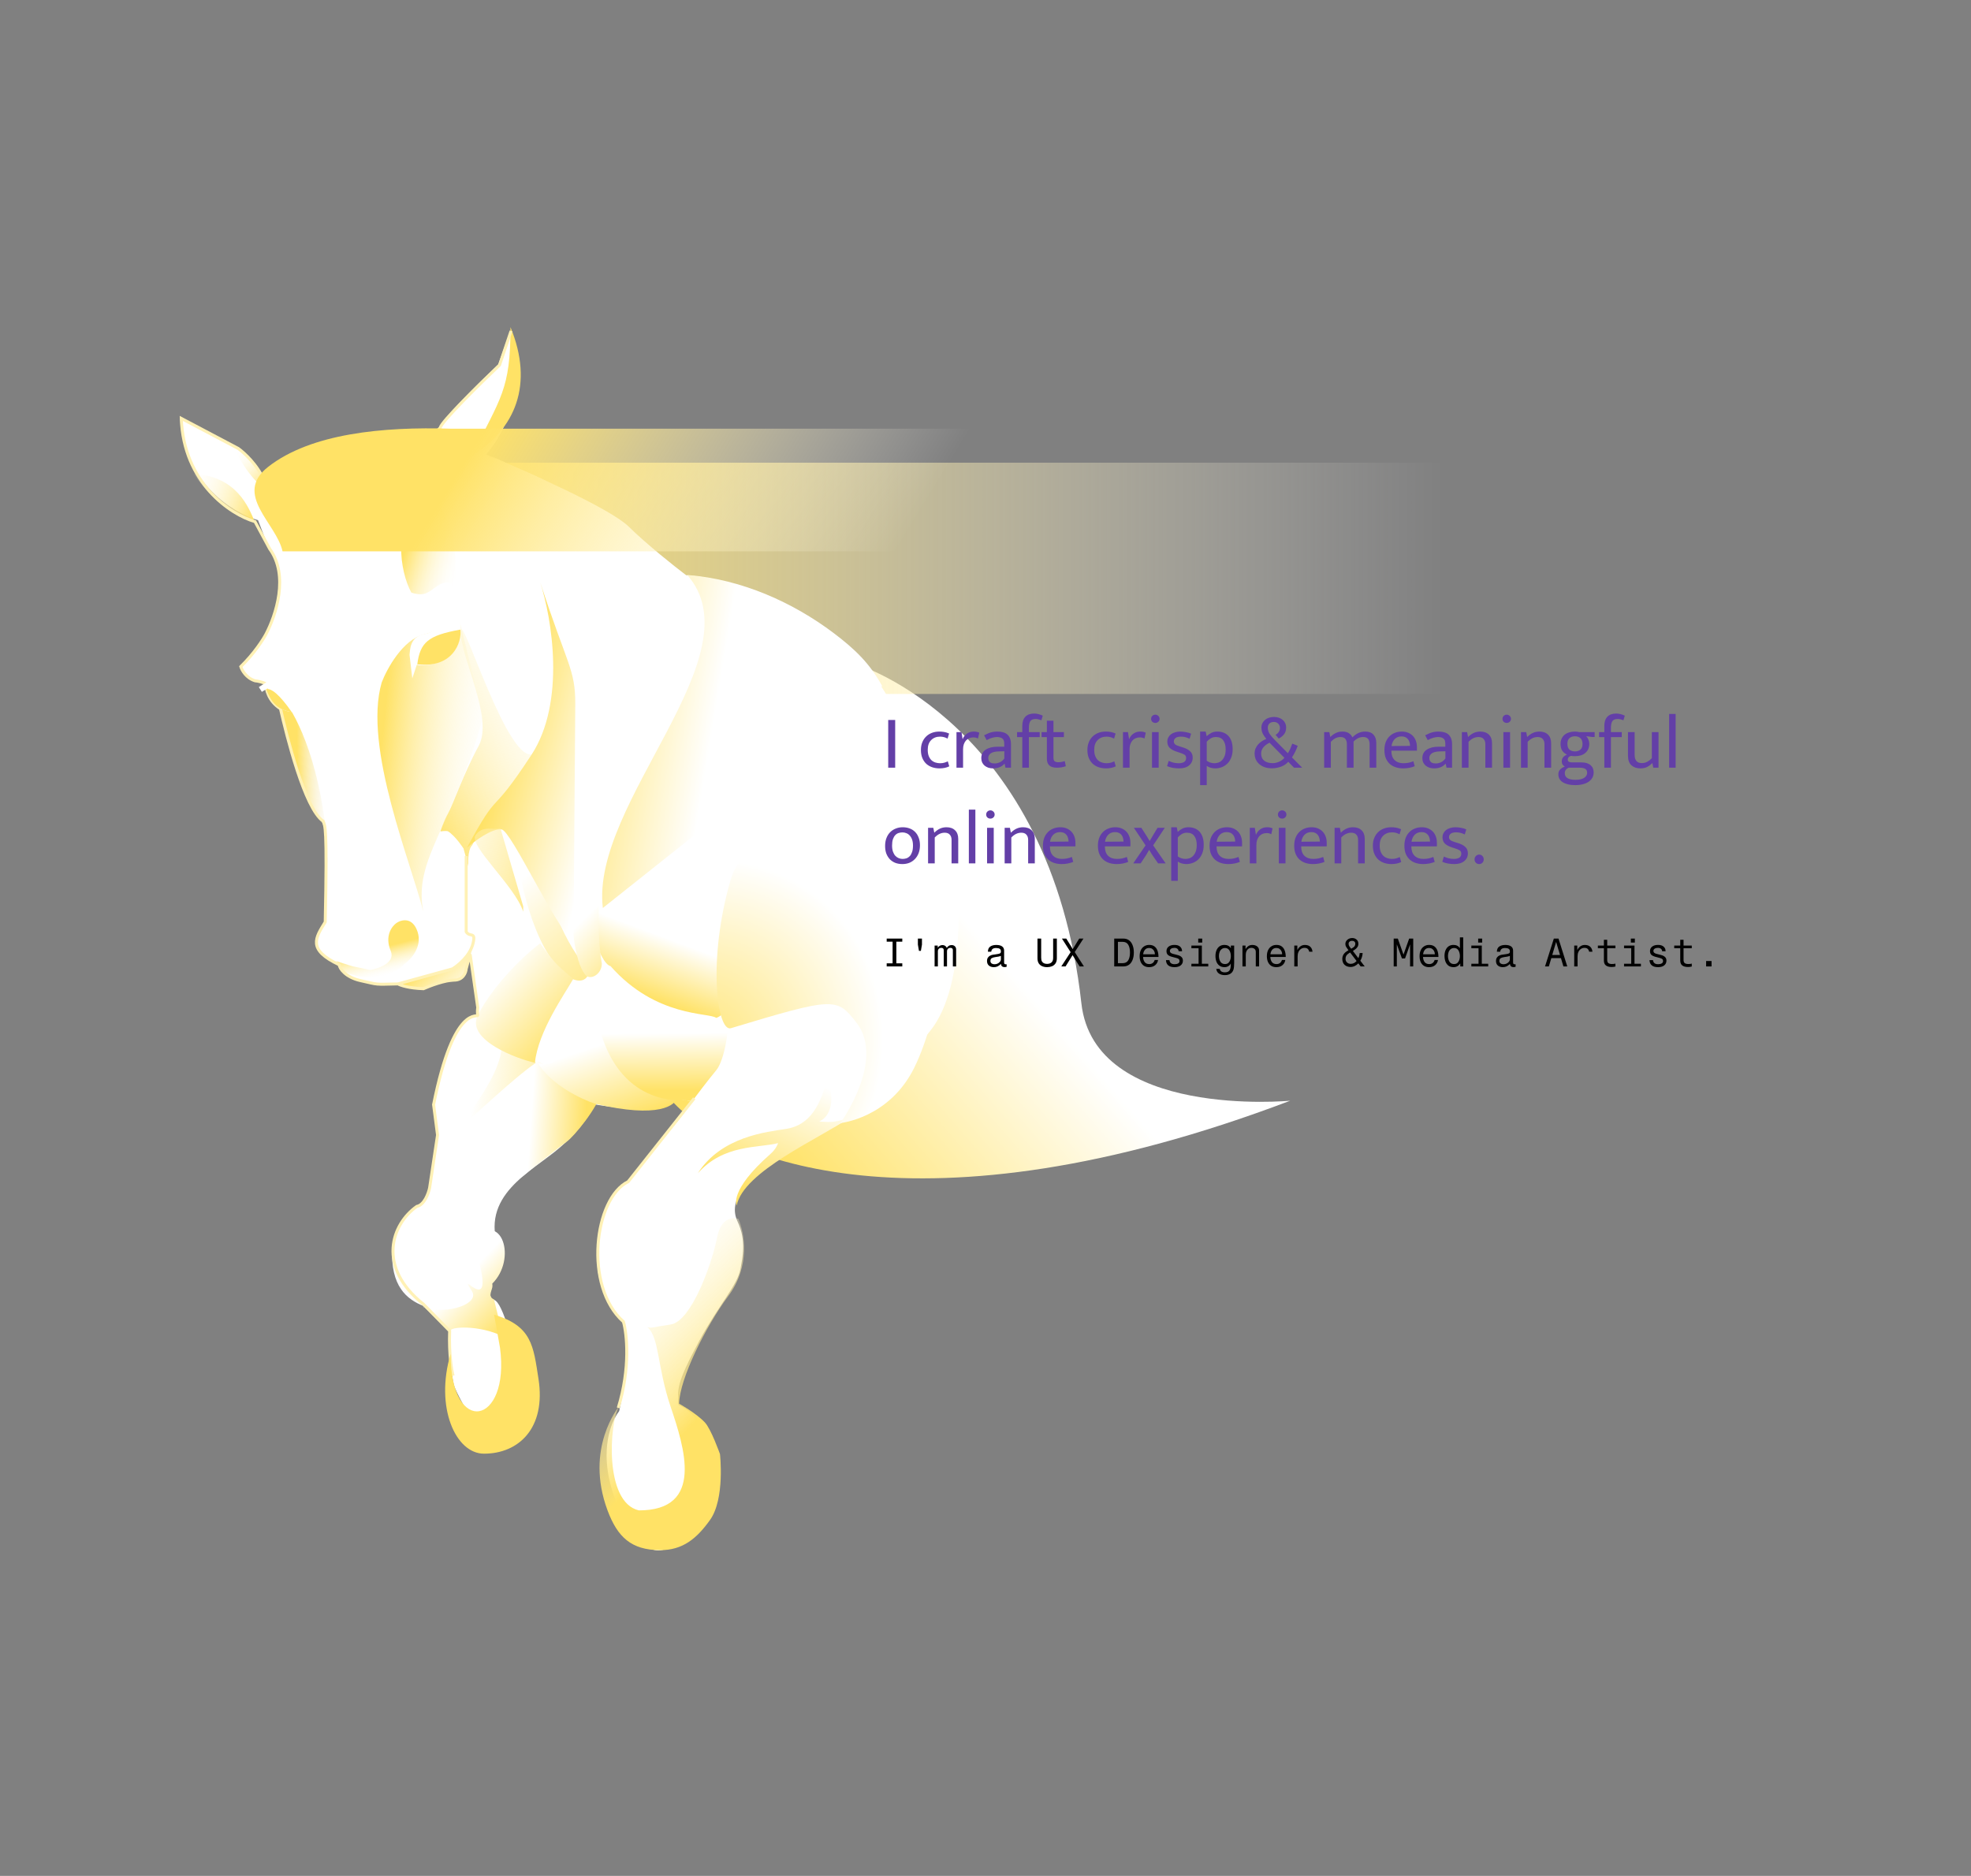 <svg width="1977" height="1882" viewBox="0 0 1977 1882" fill="none" xmlns="http://www.w3.org/2000/svg">
<rect x="0" y="0" width="1977" height="1882" fill="#808080" stroke="none"/>
<path d="M1294.11 1104.3C922.691 1245.38 725.842 1163.08 673.845 1104.3L705.302 1080.99L860.348 666.958C860.348 666.958 1053.51 726.153 1084.67 1006.55C1097.61 1123.06 1294.11 1104.3 1294.11 1104.3Z" fill="url(#paint0_linear_533_1380)"/>
<path d="M564.207 546.392L424.345 464.199L1869.61 464.199V696.197L833.324 696.197L639.109 584.175L564.207 546.392Z" fill="url(#paint1_linear_533_1380)"/>
<path d="M258.826 521.868L269.199 548.913C294.116 587.343 270.153 626.495 267.829 633.435C264.905 642.165 249.563 659.811 241.042 667.838C242.82 675.841 250.922 681.299 254.75 683.028C271.941 685.695 278.956 695.254 280.314 699.7C278.239 705.628 291.059 752.061 297.727 774.537L310.118 805.615L322.229 823.667C331.417 835.819 327.857 883.236 325.757 925.718C298.711 959.432 340.948 963.878 342.8 972.77C344.282 979.883 356.582 983.79 361.769 984.037C369.526 987.666 388.558 988.16 398.561 987.666C402.711 990.334 417.393 992.282 424.679 992.776C430.237 990.182 443.723 984.921 453.207 984.625C462.692 984.329 466.051 978.327 466.545 975.363C468.15 968.571 471.361 955.875 471.361 959.432C471.361 962.989 477.293 1007.08 480.381 1017.95C454.891 1020.02 439.38 1078.83 434.81 1107.97L438.515 1139.83C431.345 1168.95 434.488 1191.23 424.462 1205.1C420.345 1210.8 399.46 1215.07 393.439 1252.45C391.495 1290.61 408.135 1303.59 424.807 1310.26L450 1335.45C451.729 1343.23 451.556 1381.54 456.299 1392.5C461.041 1403.47 470.007 1419.18 477.787 1430.29C502.24 1450.67 510.201 1430.29 530.398 1388.8C546.669 1355.37 524.653 1358.94 517.984 1353.39C512.928 1349.17 503.845 1300.87 493.348 1303.96C488.606 1293.88 494.46 1293.71 493.348 1285.06C502.833 1277.95 502.24 1260.12 500.758 1254.68C480.01 1199.11 533.361 1175.77 561.519 1151.32C584.045 1131.76 594.122 1114.27 596.345 1107.97C675.69 1121.29 674.52 1098.34 678.595 1101.3C681.855 1103.67 690.08 1104.27 693.785 1104.27C692.6 1111.97 647.43 1162.05 629.395 1185.66C599.997 1202.02 597.872 1246.22 599.997 1277.07C610.955 1317.04 615.78 1315.74 624.301 1326.36C632.008 1347.1 625.921 1394.9 621.104 1415.65C607.149 1433.68 598.894 1477.28 628.533 1527.67C658.173 1578.05 677.775 1548.66 696.794 1527.67L707.538 1484.74C717.912 1440.29 698.387 1417.73 680.48 1409.34C679.739 1394.15 677.676 1389.22 701.709 1344.68C720.514 1309.84 739.88 1289.21 742.719 1273.04C744.706 1261.71 748.926 1244.83 739.767 1225.4C719.818 1183.08 817.901 1140.58 854.58 1120.94C864.583 1111.92 894.222 1082.04 932.754 1034.62C971.285 987.195 963.134 878.273 954.242 829.739C953.254 817.513 937.941 772.389 884.59 689.697C831.238 607.005 731.452 580.157 688.228 577.07C676.619 568.302 648.807 546.246 630.431 528.166C612.054 510.086 527.434 472.47 487.42 455.922C523.58 415.613 518.295 357.867 511.132 334.033L499.647 365.894C483.098 381.455 448.444 415.391 442.22 426.654C435.996 437.916 406.776 457.527 392.944 465.925L295.134 497.786C285.378 500.75 265.494 502.677 264.012 486.672C262.531 470.667 246.352 455.798 238.448 450.364L180.651 419.985C184.801 485.19 234.496 515.076 258.826 521.868Z" fill="white"/>
<path d="M536.135 755.912C509.873 771.674 462.122 608.364 462.122 634.278C462.122 660.192 495.324 720.392 480.125 748.329C464.926 776.267 454.404 807.236 449.469 815.892C444.535 824.549 441.769 834.094 441.769 834.094C441.769 834.094 448.051 833.194 449.469 834.094C456.958 838.846 464.926 851.222 464.926 851.222L469.751 869.002C469.751 869.002 468.554 852.674 473.634 847.957C478.132 838.167 492.292 817.4 503.672 803.125C515.052 788.849 527.989 766.321 536.135 755.912Z" fill="url(#paint2_linear_533_1380)"/>
<path d="M325.935 825.058C315.82 747.406 290.815 706.796 279.577 696.197C277.431 702.221 280.008 710.695 294.617 762.955C309.226 815.216 325.935 825.058 325.935 825.058Z" fill="url(#paint3_linear_533_1380)"/>
<path d="M421.934 499.235C393.866 524.141 400.908 573.377 412.602 594.507C426.412 599.008 429.934 593.704 438.356 588.13C453.659 578.003 455.028 590.256 457.018 594.507C460.303 516.489 438.108 498.235 421.934 499.235Z" fill="url(#paint4_linear_533_1380)"/>
<path d="M382.842 684.709C363.934 749.709 413.002 867.073 424.573 914.685C414.528 860.964 453.165 832.98 484.714 719.028L457.498 608.917C452.801 618.163 446.603 631.394 425.331 636.44C404.06 641.486 387.889 671.353 382.842 684.709Z" fill="url(#paint5_linear_533_1380)"/>
<path d="M391.837 953.82C398.056 968.691 371.479 973.152 371.479 973.152L353.712 969.434L337.055 964.229C345.568 969.806 332.983 972.78 358.153 979.1C370.794 982.274 395.539 979.1 405.163 967.575C411.826 962.99 423.893 950.028 418.858 934.859C413.824 919.691 402.695 922.591 397.76 925.937C393.195 929.035 385.619 938.949 391.837 953.82Z" fill="url(#paint6_linear_533_1380)"/>
<path d="M672.613 1328.81C693.69 1325.85 714.52 1266.39 719.204 1241.65C723.888 1216.91 740.652 1222.81 740.652 1222.81C746.569 1236.48 753.14 1269.72 730.667 1300C707.372 1331.39 681.858 1383.1 681.118 1408.21C681.118 1408.21 697.922 1417.44 707.002 1427.04C713.288 1433.69 722.163 1458.81 722.163 1458.81C722.163 1458.81 727.361 1503.66 712.179 1524.91C698.86 1543.56 684.822 1555.32 661.89 1555.2C633.227 1555.05 619.394 1542.13 609.382 1515.31C586.086 1452.9 620.845 1411.16 620.845 1411.16C611.272 1427.57 605.768 1507.19 640.813 1515.31C707.002 1515.31 686.294 1451.79 672.613 1411.16C658.931 1370.54 661.52 1342.1 649.317 1331.39C653.755 1332.87 656.09 1331.12 672.613 1328.81Z" fill="url(#paint7_linear_533_1380)"/>
<path d="M603.345 1095.56C599.25 1111.48 576.106 1139.79 568.722 1145.17C563.195 1149.2 533.408 1172.29 522.156 1181.9C522.045 1182 521.931 1182.1 521.814 1182.2C521.926 1182.1 522.04 1182 522.156 1181.9C540.466 1165.44 472.338 1095.37 540.056 1065.2L603.345 1095.56Z" fill="url(#paint8_linear_533_1380)"/>
<path d="M597.079 1107.38C660.734 1122.5 678.375 1108.98 679.239 1100.34C681.903 1092.63 609.168 1026.14 597.079 1018.97C555.629 1041.21 570.062 1074.03 539.345 1066.24C552.668 1088.48 583.385 1102.93 597.079 1107.38Z" fill="url(#paint9_linear_533_1380)"/>
<path d="M718.453 1073.68C727.054 1063.26 731.799 1029.39 729.946 1021.2C679.155 1048.74 613.948 1021.8 595.658 998.352C605.112 1103.68 673.435 1103.64 679.112 1103.64L679.192 1103.64C682.165 1103.64 690.277 1104.07 694.726 1104.2C699.051 1098.37 709.852 1084.1 718.453 1073.68Z" fill="url(#paint10_linear_533_1380)"/>
<path d="M788.442 1132.59C807.208 1129.62 821.651 1116.58 830.103 1080.69C839.228 1109.14 830.103 1121.61 821.651 1125.11C821.651 1125.11 829.559 1125.9 834.606 1125.52C841.461 1124.99 851.772 1121.61 851.772 1121.61C821.651 1142.36 745.61 1175.32 738.944 1209.39C738.944 1209.39 730.848 1194.63 772.836 1157.67C778.932 1152.3 780.433 1146.85 780.433 1146.85C761.01 1151.87 725.765 1147.79 700.001 1177.02C723.783 1139.93 769.675 1135.56 788.442 1132.59Z" fill="url(#paint11_linear_533_1380)"/>
<path d="M194.173 475.51C203.619 489.139 224.13 514.507 255.281 522.884C249.41 508.993 237.349 477.618 194.173 475.51Z" fill="url(#paint12_linear_533_1380)"/>
<path d="M234.932 449.316C241.937 464.953 252.38 480.307 267.136 492.556C266.935 480.985 258.101 461.137 234.932 449.316Z" fill="url(#paint13_linear_533_1380)"/>
<path d="M512.03 328.197C512.03 391.403 502.176 398.426 473.345 457.197C516.774 430.584 535.752 385.859 512.03 328.197Z" fill="#FFE266"/>
<path d="M473.356 1295.38C455.448 1267.4 504.633 1335.74 473.356 1242.64C503.813 1213.93 518.675 1263.07 493.768 1287.82C493.768 1287.82 494.18 1289.76 493.768 1291.64C493.251 1293.99 492.07 1296.53 491.941 1298.93C491.759 1302.32 495.466 1303.62 495.466 1303.62L504.633 1340.84C480.956 1328.9 449.434 1330.76 451.749 1335.74C442.633 1326.52 430.66 1314.95 426.159 1311.73C425.547 1311.53 424.942 1311.32 424.345 1311.09C424.345 1310.63 425.007 1310.91 426.159 1311.73C448.794 1319.16 481.432 1308 473.356 1295.38Z" fill="url(#paint14_linear_533_1380)"/>
<path d="M452.565 972.82L400.877 986.952C403.257 990.225 418.726 991.291 426.163 991.415C432.113 988.811 442.153 985.464 454.053 983.977C464.717 982.644 467.44 976.539 468.183 972.82L474.877 946.415C469.522 963.076 457.771 970.96 452.565 972.82Z" fill="url(#paint15_linear_533_1380)"/>
<path d="M453.345 1138.2C466.411 1128.31 513.825 1082.39 537.345 1066.4C537.345 1066.4 503.301 1014.23 503.301 1048.37C503.301 1082.51 453.345 1138.2 453.345 1138.2Z" fill="url(#paint16_linear_533_1380)"/>
<path d="M426.119 636.053C441.49 633.339 453.425 614.504 457.252 607.711C475.96 656.855 435.412 670.627 418.087 666.959L413.565 680.546L410.78 657.01C411.423 652.086 410.748 638.767 426.119 636.053Z" fill="white"/>
<path d="M897.907 722.317V770.197H890.915V722.317H897.907ZM942.873 765.713C944.494 765.713 945.913 765.535 947.129 765.181C948.345 764.826 949.536 764.37 950.701 763.813L952.145 768.829C949.409 770.197 946.141 770.881 942.341 770.881C939.757 770.881 937.325 770.501 935.045 769.741C932.816 768.981 930.84 767.841 929.117 766.321C927.445 764.75 926.128 762.825 925.165 760.545C924.202 758.214 923.721 755.503 923.721 752.413C923.721 749.575 924.177 747.017 925.089 744.737C926.001 742.457 927.268 740.531 928.889 738.961C930.51 737.339 932.461 736.098 934.741 735.237C937.021 734.375 939.529 733.945 942.265 733.945C943.836 733.945 945.356 734.071 946.825 734.325C948.345 734.527 950.068 735.059 951.993 735.921L950.473 741.013C948.142 739.695 945.634 739.037 942.949 739.037C939.25 739.037 936.261 740.202 933.981 742.533C931.701 744.813 930.561 748.03 930.561 752.185C930.561 754.769 930.916 756.922 931.625 758.645C932.334 760.367 933.272 761.761 934.437 762.825C935.602 763.838 936.92 764.573 938.389 765.029C939.858 765.485 941.353 765.713 942.873 765.713ZM959.394 770.197V734.477H964.41L965.55 741.621C966.411 739.341 967.83 737.491 969.806 736.073C971.782 734.654 974.062 733.945 976.646 733.945C977.963 733.945 979.053 734.046 979.914 734.249C980.775 734.451 981.561 734.705 982.27 735.009L980.978 740.861C980.37 740.557 979.686 740.303 978.926 740.101C978.217 739.898 977.355 739.797 976.342 739.797C974.873 739.797 973.505 740.05 972.238 740.557C971.022 741.063 969.933 741.823 968.97 742.837C968.058 743.85 967.323 745.117 966.766 746.637C966.259 748.106 966.006 749.803 966.006 751.729V770.197H959.394ZM987.09 737.669C988.306 737.061 989.446 736.529 990.51 736.073C991.574 735.566 992.638 735.161 993.702 734.857C994.766 734.553 995.855 734.325 996.97 734.173C998.085 734.021 999.301 733.945 1000.62 733.945C1002.59 733.945 1004.39 734.173 1006.01 734.629C1007.69 735.034 1009.1 735.743 1010.27 736.757C1011.49 737.77 1012.42 739.113 1013.08 740.785C1013.74 742.406 1014.07 744.458 1014.07 746.941V770.197H1008.52L1007.69 766.245H1007.53C1005.96 767.917 1004.24 769.107 1002.37 769.817C1000.49 770.526 998.414 770.881 996.134 770.881C994.411 770.881 992.815 770.653 991.346 770.197C989.927 769.69 988.686 769.006 987.622 768.145C986.558 767.233 985.722 766.143 985.114 764.877C984.557 763.61 984.278 762.191 984.278 760.621C984.278 756.871 985.747 754.034 988.686 752.109C991.675 750.133 995.602 749.145 1000.47 749.145H1007.31V746.105C1007.31 743.521 1006.65 741.773 1005.33 740.861C1004.01 739.898 1002.24 739.417 1000.01 739.417C998.693 739.417 997.173 739.645 995.45 740.101C993.778 740.506 991.853 741.317 989.674 742.533L987.09 737.669ZM1007.38 753.705L1001.76 753.857C997.958 753.958 995.247 754.642 993.626 755.909C992.055 757.125 991.27 758.619 991.27 760.393C991.27 761.457 991.447 762.369 991.802 763.129C992.157 763.838 992.613 764.395 993.17 764.801C993.778 765.206 994.462 765.51 995.222 765.713C996.033 765.865 996.869 765.941 997.73 765.941C999.402 765.941 1001.1 765.561 1002.82 764.801C1004.54 763.99 1006.06 762.723 1007.38 761.001V753.705ZM1037.35 715.857C1038.76 715.857 1040.23 716.059 1041.75 716.465C1043.32 716.87 1044.72 717.377 1045.93 717.985L1044.57 722.621C1043.55 722.215 1042.59 721.911 1041.68 721.709C1040.77 721.455 1039.8 721.329 1038.79 721.329C1036.36 721.329 1034.61 722.013 1033.55 723.381C1032.53 724.749 1032.03 727.079 1032.03 730.373V734.477H1042.89V739.493H1032.03V770.197H1025.41V739.493H1020.17V734.477H1025.41V728.169C1025.41 724.217 1026.43 721.177 1028.45 719.049C1030.53 716.921 1033.49 715.857 1037.35 715.857ZM1067.16 739.493H1056.67V760.241C1056.67 762.014 1057.1 763.205 1057.96 763.813C1058.87 764.421 1060.04 764.725 1061.46 764.725C1062.47 764.725 1063.59 764.623 1064.8 764.421C1066.02 764.167 1067.08 763.889 1067.99 763.585L1069.06 768.677C1068.04 769.082 1066.75 769.437 1065.18 769.741C1063.61 770.045 1061.96 770.197 1060.24 770.197C1056.7 770.197 1054.11 769.437 1052.49 767.917C1050.87 766.346 1050.06 764.091 1050.06 761.153V739.493H1044.74V734.477H1050.06V723.077H1056.67V734.477H1067.16V739.493ZM1109.87 765.713C1111.49 765.713 1112.91 765.535 1114.12 765.181C1115.34 764.826 1116.53 764.37 1117.69 763.813L1119.14 768.829C1116.4 770.197 1113.13 770.881 1109.33 770.881C1106.75 770.881 1104.32 770.501 1102.04 769.741C1099.81 768.981 1097.83 767.841 1096.11 766.321C1094.44 764.75 1093.12 762.825 1092.16 760.545C1091.19 758.214 1090.71 755.503 1090.71 752.413C1090.71 749.575 1091.17 747.017 1092.08 744.737C1092.99 742.457 1094.26 740.531 1095.88 738.961C1097.5 737.339 1099.45 736.098 1101.73 735.237C1104.01 734.375 1106.52 733.945 1109.26 733.945C1110.83 733.945 1112.35 734.071 1113.82 734.325C1115.34 734.527 1117.06 735.059 1118.99 735.921L1117.47 741.013C1115.13 739.695 1112.63 739.037 1109.94 739.037C1106.24 739.037 1103.25 740.202 1100.97 742.533C1098.69 744.813 1097.55 748.03 1097.55 752.185C1097.55 754.769 1097.91 756.922 1098.62 758.645C1099.33 760.367 1100.26 761.761 1101.43 762.825C1102.59 763.838 1103.91 764.573 1105.38 765.029C1106.85 765.485 1108.35 765.713 1109.87 765.713ZM1126.39 770.197V734.477H1131.4L1132.54 741.621C1133.4 739.341 1134.82 737.491 1136.8 736.073C1138.77 734.654 1141.05 733.945 1143.64 733.945C1144.96 733.945 1146.04 734.046 1146.91 734.249C1147.77 734.451 1148.55 734.705 1149.26 735.009L1147.97 740.861C1147.36 740.557 1146.68 740.303 1145.92 740.101C1145.21 739.898 1144.35 739.797 1143.33 739.797C1141.86 739.797 1140.5 740.05 1139.23 740.557C1138.01 741.063 1136.92 741.823 1135.96 742.837C1135.05 743.85 1134.32 745.117 1133.76 746.637C1133.25 748.106 1133 749.803 1133 751.729V770.197H1126.39ZM1155.51 770.197V734.477H1162.2V770.197H1155.51ZM1158.85 725.281C1157.69 725.281 1156.67 724.901 1155.81 724.141C1155 723.33 1154.6 722.342 1154.6 721.177C1154.6 720.011 1155 719.023 1155.81 718.213C1156.67 717.402 1157.69 716.997 1158.85 716.997C1159.97 716.997 1160.96 717.402 1161.82 718.213C1162.68 719.023 1163.11 720.011 1163.11 721.177C1163.11 722.342 1162.68 723.33 1161.82 724.141C1160.96 724.901 1159.97 725.281 1158.85 725.281ZM1193.21 741.165C1191.54 740.354 1190.02 739.797 1188.65 739.493C1187.28 739.189 1185.92 739.037 1184.55 739.037C1182.12 739.037 1180.32 739.493 1179.15 740.405C1177.99 741.266 1177.4 742.431 1177.4 743.901C1177.4 744.965 1177.81 745.902 1178.62 746.713C1179.43 747.473 1181.13 748.233 1183.71 748.993L1185.99 749.677C1189.39 750.69 1191.94 752.007 1193.67 753.629C1195.44 755.199 1196.33 757.353 1196.33 760.089C1196.33 763.331 1195.11 765.941 1192.68 767.917C1190.3 769.893 1186.95 770.881 1182.65 770.881C1180.37 770.881 1178.16 770.678 1176.04 770.273C1173.96 769.867 1172.16 769.31 1170.64 768.601L1172.24 763.357C1173.7 764.066 1175.3 764.649 1177.02 765.105C1178.75 765.51 1180.49 765.713 1182.27 765.713C1184.55 765.713 1186.35 765.307 1187.66 764.497C1189.03 763.686 1189.72 762.343 1189.72 760.469C1189.72 758.847 1189.13 757.707 1187.97 757.049C1186.8 756.339 1185.13 755.655 1182.95 754.997L1180.6 754.237C1177.3 753.173 1174.84 751.855 1173.22 750.285C1171.65 748.663 1170.87 746.586 1170.87 744.053C1170.87 742.533 1171.2 741.139 1171.86 739.873C1172.51 738.606 1173.4 737.542 1174.52 736.681C1175.68 735.819 1177.05 735.161 1178.62 734.705C1180.19 734.198 1181.91 733.945 1183.79 733.945C1185.56 733.945 1187.38 734.122 1189.26 734.477C1191.18 734.781 1193.01 735.313 1194.73 736.073L1193.21 741.165ZM1218.92 770.881C1217.3 770.881 1215.72 770.653 1214.2 770.197C1212.74 769.741 1211.47 769.133 1210.4 768.373V787.677H1203.79V733.945H1209.34L1210.33 738.581C1211.7 737.314 1213.24 736.225 1214.96 735.313C1216.69 734.401 1218.71 733.945 1221.04 733.945C1225.81 733.945 1229.56 735.465 1232.29 738.505C1235.03 741.545 1236.4 745.902 1236.4 751.577C1236.4 754.921 1235.89 757.809 1234.88 760.241C1233.91 762.673 1232.6 764.674 1230.92 766.245C1229.3 767.815 1227.43 768.981 1225.3 769.741C1223.22 770.501 1221.1 770.881 1218.92 770.881ZM1219.6 739.417C1217.47 739.417 1215.62 739.949 1214.05 741.013C1212.48 742.026 1211.27 743.065 1210.4 744.129V763.205C1211.57 764.066 1212.81 764.699 1214.13 765.105C1215.45 765.51 1216.76 765.713 1218.08 765.713C1219.45 765.713 1220.82 765.485 1222.18 765.029C1223.55 764.522 1224.77 763.711 1225.83 762.597C1226.9 761.482 1227.76 760.038 1228.42 758.265C1229.08 756.491 1229.4 754.313 1229.4 751.729C1229.4 747.929 1228.59 744.939 1226.97 742.761C1225.4 740.531 1222.94 739.417 1219.6 739.417ZM1258.43 756.061C1258.43 754.186 1258.74 752.489 1259.34 750.969C1260 749.449 1260.86 748.081 1261.93 746.865C1262.99 745.649 1264.23 744.585 1265.65 743.673C1267.07 742.761 1268.59 741.975 1270.21 741.317C1268.89 739.847 1267.73 738.175 1266.72 736.301C1265.75 734.375 1265.27 732.273 1265.27 729.993C1265.27 728.321 1265.6 726.826 1266.26 725.509C1266.92 724.191 1267.8 723.077 1268.92 722.165C1270.08 721.202 1271.43 720.493 1272.95 720.037C1274.52 719.53 1276.16 719.277 1277.89 719.277C1279.61 719.277 1281.21 719.53 1282.68 720.037C1284.2 720.543 1285.49 721.278 1286.55 722.241C1287.67 723.153 1288.53 724.267 1289.14 725.585C1289.74 726.902 1290.05 728.346 1290.05 729.917C1290.05 732.602 1289.36 734.831 1288 736.605C1286.63 738.378 1284.83 739.822 1282.6 740.937L1279.48 737.213C1280.8 736.503 1281.84 735.566 1282.6 734.401C1283.41 733.235 1283.82 731.867 1283.82 730.297C1283.82 728.523 1283.23 727.079 1282.07 725.965C1280.95 724.85 1279.51 724.293 1277.74 724.293C1275.81 724.293 1274.32 724.825 1273.25 725.889C1272.19 726.953 1271.66 728.346 1271.66 730.069C1271.66 732.349 1272.29 734.451 1273.56 736.377C1274.82 738.251 1276.65 740.379 1279.03 742.761L1291.8 755.681C1292.66 754.363 1293.47 752.843 1294.23 751.121C1294.99 749.347 1295.65 747.65 1296.2 746.029L1301.68 748.233C1300.86 750.513 1299.95 752.641 1298.94 754.617C1297.93 756.593 1296.91 758.341 1295.9 759.861L1306.16 770.197H1297.95L1292.18 764.269C1291.47 765.079 1290.58 765.89 1289.52 766.701C1288.5 767.461 1287.31 768.145 1285.94 768.753C1284.58 769.361 1283.03 769.842 1281.31 770.197C1279.64 770.602 1277.79 770.805 1275.76 770.805C1273.12 770.805 1270.74 770.45 1268.62 769.741C1266.49 768.981 1264.66 767.942 1263.14 766.625C1261.62 765.307 1260.46 763.762 1259.65 761.989C1258.84 760.165 1258.43 758.189 1258.43 756.061ZM1264.97 755.909C1264.97 759.101 1266.01 761.533 1268.08 763.205C1270.21 764.826 1273.02 765.637 1276.52 765.637C1277.58 765.637 1278.67 765.51 1279.79 765.257C1280.95 765.003 1282.07 764.649 1283.13 764.193C1284.2 763.686 1285.16 763.103 1286.02 762.445C1286.93 761.786 1287.69 761.051 1288.3 760.241L1273.4 745.117C1272.29 745.674 1271.22 746.307 1270.21 747.017C1269.2 747.726 1268.29 748.537 1267.48 749.449C1266.72 750.31 1266.11 751.298 1265.65 752.413C1265.2 753.477 1264.97 754.642 1264.97 755.909ZM1334.88 770.197H1328.19V734.477H1333.36L1334.35 739.417C1336.02 737.745 1337.82 736.427 1339.74 735.465C1341.67 734.451 1343.97 733.945 1346.66 733.945C1349.19 733.945 1351.27 734.477 1352.89 735.541C1354.51 736.554 1355.73 737.973 1356.54 739.797C1358.31 737.922 1360.26 736.478 1362.39 735.465C1364.52 734.451 1366.87 733.945 1369.46 733.945C1373.11 733.945 1375.84 734.983 1377.67 737.061C1379.54 739.087 1380.48 741.925 1380.48 745.573V770.197H1373.79V746.789C1373.79 744.407 1373.28 742.583 1372.27 741.317C1371.26 740.05 1369.59 739.417 1367.25 739.417C1363.81 739.417 1360.59 740.962 1357.6 744.053C1357.65 744.306 1357.68 744.559 1357.68 744.813C1357.68 745.066 1357.68 745.319 1357.68 745.573V770.197H1350.99V746.789C1350.99 744.407 1350.48 742.583 1349.47 741.317C1348.46 740.05 1346.79 739.417 1344.45 739.417C1341.01 739.417 1337.82 741.038 1334.88 744.281V770.197ZM1421.23 753.097H1395.62V753.401C1395.62 757.353 1396.68 760.393 1398.81 762.521C1400.99 764.649 1403.93 765.713 1407.63 765.713C1409.55 765.713 1411.25 765.561 1412.72 765.257C1414.24 764.953 1415.89 764.446 1417.66 763.737L1419.03 768.677C1417.56 769.335 1415.81 769.867 1413.78 770.273C1411.81 770.678 1409.68 770.881 1407.4 770.881C1404.82 770.881 1402.38 770.526 1400.1 769.817C1397.87 769.107 1395.9 768.018 1394.18 766.549C1392.45 765.029 1391.08 763.103 1390.07 760.773C1389.11 758.442 1388.63 755.655 1388.63 752.413C1388.63 749.626 1389.03 747.093 1389.84 744.813C1390.7 742.533 1391.9 740.607 1393.42 739.037C1394.94 737.415 1396.76 736.174 1398.89 735.313C1401.07 734.401 1403.5 733.945 1406.18 733.945C1408.46 733.945 1410.52 734.325 1412.34 735.085C1414.21 735.845 1415.81 736.909 1417.13 738.277C1418.44 739.645 1419.46 741.291 1420.17 743.217C1420.88 745.142 1421.23 747.27 1421.23 749.601V753.097ZM1414.32 748.309C1414.32 746.991 1414.14 745.775 1413.78 744.661C1413.48 743.495 1412.97 742.482 1412.26 741.621C1411.6 740.759 1410.74 740.075 1409.68 739.569C1408.62 739.062 1407.32 738.809 1405.8 738.809C1403.02 738.809 1400.74 739.695 1398.96 741.469C1397.24 743.242 1396.18 745.573 1395.77 748.461L1414.32 748.309ZM1429.51 737.669C1430.72 737.061 1431.86 736.529 1432.93 736.073C1433.99 735.566 1435.06 735.161 1436.12 734.857C1437.18 734.553 1438.27 734.325 1439.39 734.173C1440.5 734.021 1441.72 733.945 1443.04 733.945C1445.01 733.945 1446.81 734.173 1448.43 734.629C1450.1 735.034 1451.52 735.743 1452.69 736.757C1453.9 737.77 1454.84 739.113 1455.5 740.785C1456.16 742.406 1456.49 744.458 1456.49 746.941V770.197H1450.94L1450.1 766.245H1449.95C1448.38 767.917 1446.66 769.107 1444.78 769.817C1442.91 770.526 1440.83 770.881 1438.55 770.881C1436.83 770.881 1435.23 770.653 1433.76 770.197C1432.35 769.69 1431.1 769.006 1430.04 768.145C1428.98 767.233 1428.14 766.143 1427.53 764.877C1426.97 763.61 1426.7 762.191 1426.7 760.621C1426.7 756.871 1428.17 754.034 1431.1 752.109C1434.09 750.133 1438.02 749.145 1442.88 749.145H1449.72V746.105C1449.72 743.521 1449.07 741.773 1447.75 740.861C1446.43 739.898 1444.66 739.417 1442.43 739.417C1441.11 739.417 1439.59 739.645 1437.87 740.101C1436.2 740.506 1434.27 741.317 1432.09 742.533L1429.51 737.669ZM1449.8 753.705L1444.18 753.857C1440.38 753.958 1437.67 754.642 1436.04 755.909C1434.47 757.125 1433.69 758.619 1433.69 760.393C1433.69 761.457 1433.87 762.369 1434.22 763.129C1434.57 763.838 1435.03 764.395 1435.59 764.801C1436.2 765.206 1436.88 765.51 1437.64 765.713C1438.45 765.865 1439.29 765.941 1440.15 765.941C1441.82 765.941 1443.52 765.561 1445.24 764.801C1446.96 763.99 1448.48 762.723 1449.8 761.001V753.705ZM1473 770.197H1466.31V734.477H1471.56L1472.54 739.417C1474.32 737.643 1476.17 736.301 1478.09 735.389C1480.07 734.426 1482.32 733.945 1484.86 733.945C1488.5 733.945 1491.37 734.983 1493.44 737.061C1495.52 739.087 1496.56 741.925 1496.56 745.573V770.197H1489.87V746.561C1489.87 744.382 1489.29 742.659 1488.12 741.393C1487.01 740.075 1485.29 739.417 1482.96 739.417C1479.41 739.417 1476.09 741.013 1473 744.205V770.197ZM1507.97 770.197V734.477H1514.66V770.197H1507.97ZM1511.32 725.281C1510.15 725.281 1509.14 724.901 1508.28 724.141C1507.47 723.33 1507.06 722.342 1507.06 721.177C1507.06 720.011 1507.47 719.023 1508.28 718.213C1509.14 717.402 1510.15 716.997 1511.32 716.997C1512.43 716.997 1513.42 717.402 1514.28 718.213C1515.14 719.023 1515.57 720.011 1515.57 721.177C1515.57 722.342 1515.14 723.33 1514.28 724.141C1513.42 724.901 1512.43 725.281 1511.32 725.281ZM1532.3 770.197H1525.61V734.477H1530.86L1531.84 739.417C1533.62 737.643 1535.47 736.301 1537.39 735.389C1539.37 734.426 1541.62 733.945 1544.16 733.945C1547.8 733.945 1550.67 734.983 1552.74 737.061C1554.82 739.087 1555.86 741.925 1555.86 745.573V770.197H1549.17V746.561C1549.17 744.382 1548.59 742.659 1547.42 741.393C1546.31 740.075 1544.59 739.417 1542.26 739.417C1538.71 739.417 1535.39 741.013 1532.3 744.205V770.197ZM1565.31 746.333C1565.31 744.357 1565.66 742.609 1566.37 741.089C1567.08 739.518 1568.07 738.201 1569.33 737.137C1570.65 736.073 1572.2 735.287 1573.97 734.781C1575.74 734.223 1577.67 733.945 1579.75 733.945C1580.51 733.945 1581.24 733.995 1581.95 734.097C1582.66 734.198 1583.37 734.325 1584.08 734.477H1599.51V739.417H1597.15L1591.07 738.581C1592.03 739.594 1592.77 740.759 1593.27 742.077C1593.83 743.394 1594.11 744.787 1594.11 746.257C1594.11 748.233 1593.76 750.006 1593.05 751.577C1592.34 753.097 1591.35 754.389 1590.08 755.453C1588.82 756.517 1587.3 757.327 1585.52 757.885C1583.75 758.391 1581.82 758.645 1579.75 758.645C1578.18 758.645 1576.81 758.543 1575.64 758.341C1574.48 758.746 1573.67 759.278 1573.21 759.937C1572.75 760.545 1572.53 761.203 1572.53 761.913C1572.53 763.078 1572.91 763.863 1573.67 764.269C1574.48 764.674 1575.54 764.877 1576.86 764.877H1586.28C1590.23 764.877 1593.25 765.789 1595.33 767.613C1597.45 769.386 1598.52 771.818 1598.52 774.909C1598.52 776.885 1598.09 778.658 1597.23 780.229C1596.37 781.799 1595.12 783.142 1593.5 784.257C1591.93 785.371 1590.01 786.207 1587.73 786.765C1585.45 787.373 1582.89 787.677 1580.05 787.677C1574.88 787.677 1570.75 786.739 1567.66 784.865C1564.62 783.041 1563.1 780.33 1563.1 776.733C1563.1 774.858 1563.69 773.287 1564.85 772.021C1566.07 770.754 1567.64 769.791 1569.56 769.133C1568.55 768.423 1567.79 767.689 1567.28 766.929C1566.78 766.118 1566.52 765.054 1566.52 763.737C1566.52 762.166 1566.98 760.823 1567.89 759.709C1568.85 758.594 1570.15 757.707 1571.77 757.049C1569.74 756.137 1568.14 754.819 1566.98 753.097C1565.86 751.323 1565.31 749.069 1565.31 746.333ZM1573.44 770.197C1570.85 771.362 1569.56 773.186 1569.56 775.669C1569.56 780.127 1573.16 782.357 1580.35 782.357C1582.48 782.357 1584.28 782.154 1585.75 781.749C1587.22 781.343 1588.41 780.811 1589.32 780.153C1590.23 779.494 1590.89 778.759 1591.3 777.949C1591.75 777.138 1591.98 776.302 1591.98 775.441C1591.98 773.313 1591.25 771.894 1589.78 771.185C1588.36 770.526 1586.56 770.197 1584.38 770.197H1573.44ZM1587.35 746.485C1587.35 743.799 1586.64 741.823 1585.22 740.557C1583.85 739.29 1582.03 738.657 1579.75 738.657C1577.47 738.657 1575.62 739.29 1574.2 740.557C1572.83 741.823 1572.15 743.698 1572.15 746.181C1572.15 748.815 1572.83 750.766 1574.2 752.033C1575.62 753.249 1577.47 753.857 1579.75 753.857C1582.03 753.857 1583.85 753.249 1585.22 752.033C1586.64 750.817 1587.35 748.967 1587.35 746.485ZM1621.15 715.857C1622.57 715.857 1624.04 716.059 1625.56 716.465C1627.13 716.87 1628.52 717.377 1629.74 717.985L1628.37 722.621C1627.36 722.215 1626.39 721.911 1625.48 721.709C1624.57 721.455 1623.61 721.329 1622.59 721.329C1620.16 721.329 1618.41 722.013 1617.35 723.381C1616.34 724.749 1615.83 727.079 1615.83 730.373V734.477H1626.7V739.493H1615.83V770.197H1609.22V739.493H1603.97V734.477H1609.22V728.169C1609.22 724.217 1610.23 721.177 1612.26 719.049C1614.34 716.921 1617.3 715.857 1621.15 715.857ZM1656.87 734.477H1663.56V770.197H1658.32L1657.4 765.713H1657.1C1655.78 767.182 1654.14 768.423 1652.16 769.437C1650.24 770.399 1647.98 770.881 1645.4 770.881C1641.7 770.881 1638.68 769.842 1636.35 767.765C1634.07 765.637 1632.93 762.445 1632.93 758.189V734.477H1639.62V757.353C1639.62 758.873 1639.8 760.165 1640.15 761.229C1640.56 762.293 1641.06 763.154 1641.67 763.813C1642.33 764.421 1643.09 764.877 1643.95 765.181C1644.81 765.434 1645.75 765.561 1646.76 765.561C1648.79 765.561 1650.62 765.13 1652.24 764.269C1653.86 763.407 1655.4 762.217 1656.87 760.697V734.477ZM1674.21 770.197V716.237H1680.74V770.197H1674.21ZM922.759 847.957C922.759 850.946 922.303 853.631 921.391 856.013C920.479 858.343 919.212 860.319 917.591 861.941C916.02 863.562 914.171 864.803 912.043 865.665C909.915 866.475 907.61 866.881 905.127 866.881C902.644 866.881 900.339 866.501 898.211 865.741C896.134 864.93 894.31 863.765 892.739 862.245C891.219 860.674 890.003 858.774 889.091 856.545C888.23 854.265 887.799 851.655 887.799 848.717C887.799 845.727 888.255 843.067 889.167 840.737C890.079 838.406 891.32 836.455 892.891 834.885C894.512 833.263 896.387 832.047 898.515 831.237C900.643 830.375 902.948 829.945 905.431 829.945C907.914 829.945 910.194 830.325 912.271 831.085C914.399 831.845 916.223 832.985 917.743 834.505C919.314 836.025 920.53 837.925 921.391 840.205C922.303 842.434 922.759 845.018 922.759 847.957ZM915.767 848.337C915.767 845.955 915.463 843.929 914.855 842.257C914.247 840.585 913.436 839.217 912.423 838.153C911.46 837.089 910.346 836.329 909.079 835.873C907.812 835.366 906.52 835.113 905.203 835.113C903.886 835.113 902.594 835.315 901.327 835.721C900.06 836.126 898.946 836.835 897.983 837.849C897.02 838.862 896.235 840.23 895.627 841.953C895.07 843.625 894.791 845.753 894.791 848.337C894.791 850.718 895.095 852.77 895.703 854.493C896.311 856.165 897.096 857.533 898.059 858.597C899.072 859.661 900.212 860.446 901.479 860.953C902.746 861.459 904.038 861.713 905.355 861.713C906.672 861.713 907.964 861.51 909.231 861.105C910.498 860.649 911.612 859.914 912.575 858.901C913.538 857.837 914.298 856.469 914.855 854.797C915.463 853.074 915.767 850.921 915.767 848.337ZM937.585 866.197H930.897V830.477H936.141L937.129 835.417C938.903 833.643 940.752 832.301 942.677 831.389C944.653 830.426 946.908 829.945 949.441 829.945C953.089 829.945 955.952 830.983 958.029 833.061C960.107 835.087 961.145 837.925 961.145 841.573V866.197H954.457V842.561C954.457 840.382 953.875 838.659 952.709 837.393C951.595 836.075 949.872 835.417 947.541 835.417C943.995 835.417 940.676 837.013 937.585 840.205V866.197ZM971.799 866.197V812.237H978.335V866.197H971.799ZM990.075 866.197V830.477H996.763V866.197H990.075ZM993.419 821.281C992.253 821.281 991.24 820.901 990.379 820.141C989.568 819.33 989.163 818.342 989.163 817.177C989.163 816.011 989.568 815.023 990.379 814.213C991.24 813.402 992.253 812.997 993.419 812.997C994.533 812.997 995.521 813.402 996.383 814.213C997.244 815.023 997.675 816.011 997.675 817.177C997.675 818.342 997.244 819.33 996.383 820.141C995.521 820.901 994.533 821.281 993.419 821.281ZM1014.4 866.197H1007.71V830.477H1012.96L1013.95 835.417C1015.72 833.643 1017.57 832.301 1019.49 831.389C1021.47 830.426 1023.72 829.945 1026.26 829.945C1029.91 829.945 1032.77 830.983 1034.85 833.061C1036.92 835.087 1037.96 837.925 1037.96 841.573V866.197H1031.27V842.561C1031.27 840.382 1030.69 838.659 1029.53 837.393C1028.41 836.075 1026.69 835.417 1024.36 835.417C1020.81 835.417 1017.49 837.013 1014.4 840.205V866.197ZM1078.71 849.097H1053.1V849.401C1053.1 853.353 1054.16 856.393 1056.29 858.521C1058.47 860.649 1061.41 861.713 1065.11 861.713C1067.03 861.713 1068.73 861.561 1070.2 861.257C1071.72 860.953 1073.37 860.446 1075.14 859.737L1076.51 864.677C1075.04 865.335 1073.29 865.867 1071.26 866.273C1069.29 866.678 1067.16 866.881 1064.88 866.881C1062.3 866.881 1059.86 866.526 1057.58 865.817C1055.35 865.107 1053.38 864.018 1051.66 862.549C1049.93 861.029 1048.56 859.103 1047.55 856.773C1046.59 854.442 1046.11 851.655 1046.11 848.413C1046.11 845.626 1046.51 843.093 1047.32 840.813C1048.18 838.533 1049.38 836.607 1050.9 835.037C1052.42 833.415 1054.24 832.174 1056.37 831.313C1058.55 830.401 1060.98 829.945 1063.66 829.945C1065.94 829.945 1068 830.325 1069.82 831.085C1071.69 831.845 1073.29 832.909 1074.61 834.277C1075.92 835.645 1076.94 837.291 1077.65 839.217C1078.36 841.142 1078.71 843.27 1078.71 845.601V849.097ZM1071.8 844.309C1071.8 842.991 1071.62 841.775 1071.26 840.661C1070.96 839.495 1070.45 838.482 1069.74 837.621C1069.08 836.759 1068.22 836.075 1067.16 835.569C1066.1 835.062 1064.8 834.809 1063.28 834.809C1060.5 834.809 1058.22 835.695 1056.44 837.469C1054.72 839.242 1053.66 841.573 1053.25 844.461L1071.8 844.309ZM1133.86 849.097H1108.24V849.401C1108.24 853.353 1109.31 856.393 1111.44 858.521C1113.61 860.649 1116.55 861.713 1120.25 861.713C1122.18 861.713 1123.87 861.561 1125.34 861.257C1126.86 860.953 1128.51 860.446 1130.28 859.737L1131.65 864.677C1130.18 865.335 1128.43 865.867 1126.41 866.273C1124.43 866.678 1122.3 866.881 1120.02 866.881C1117.44 866.881 1115.01 866.526 1112.73 865.817C1110.5 865.107 1108.52 864.018 1106.8 862.549C1105.08 861.029 1103.71 859.103 1102.7 856.773C1101.73 854.442 1101.25 851.655 1101.25 848.413C1101.25 845.626 1101.66 843.093 1102.47 840.813C1103.33 838.533 1104.52 836.607 1106.04 835.037C1107.56 833.415 1109.38 832.174 1111.51 831.313C1113.69 830.401 1116.12 829.945 1118.81 829.945C1121.09 829.945 1123.14 830.325 1124.96 831.085C1126.84 831.845 1128.43 832.909 1129.75 834.277C1131.07 835.645 1132.08 837.291 1132.79 839.217C1133.5 841.142 1133.86 843.27 1133.86 845.601V849.097ZM1126.94 844.309C1126.94 842.991 1126.76 841.775 1126.41 840.661C1126.1 839.495 1125.6 838.482 1124.89 837.621C1124.23 836.759 1123.37 836.075 1122.3 835.569C1121.24 835.062 1119.95 834.809 1118.43 834.809C1115.64 834.809 1113.36 835.695 1111.59 837.469C1109.87 839.242 1108.8 841.573 1108.4 844.461L1126.94 844.309ZM1156.67 848.109L1169.21 866.197H1161.61L1155.45 857.229L1152.64 852.593L1150.05 857.153L1144.13 866.197H1136.68L1149.07 848.109L1137.29 830.477H1144.81L1150.43 839.217L1153.17 843.777L1155.83 839.217L1161.07 830.477H1168.37L1156.67 848.109ZM1189.9 866.881C1188.28 866.881 1186.71 866.653 1185.19 866.197C1183.72 865.741 1182.45 865.133 1181.39 864.373V883.677H1174.77V829.945H1180.32L1181.31 834.581C1182.68 833.314 1184.22 832.225 1185.95 831.313C1187.67 830.401 1189.69 829.945 1192.03 829.945C1196.79 829.945 1200.54 831.465 1203.27 834.505C1206.01 837.545 1207.38 841.902 1207.38 847.577C1207.38 850.921 1206.87 853.809 1205.86 856.241C1204.89 858.673 1203.58 860.674 1201.91 862.245C1200.28 863.815 1198.41 864.981 1196.28 865.741C1194.2 866.501 1192.08 866.881 1189.9 866.881ZM1190.58 835.417C1188.45 835.417 1186.6 835.949 1185.03 837.013C1183.46 838.026 1182.25 839.065 1181.39 840.129V859.205C1182.55 860.066 1183.79 860.699 1185.11 861.105C1186.43 861.51 1187.74 861.713 1189.06 861.713C1190.43 861.713 1191.8 861.485 1193.17 861.029C1194.53 860.522 1195.75 859.711 1196.81 858.597C1197.88 857.482 1198.74 856.038 1199.4 854.265C1200.06 852.491 1200.39 850.313 1200.39 847.729C1200.39 843.929 1199.57 840.939 1197.95 838.761C1196.38 836.531 1193.93 835.417 1190.58 835.417ZM1245.85 849.097H1220.24V849.401C1220.24 853.353 1221.3 856.393 1223.43 858.521C1225.61 860.649 1228.55 861.713 1232.25 861.713C1234.17 861.713 1235.87 861.561 1237.34 861.257C1238.86 860.953 1240.51 860.446 1242.28 859.737L1243.65 864.677C1242.18 865.335 1240.43 865.867 1238.4 866.273C1236.43 866.678 1234.3 866.881 1232.02 866.881C1229.44 866.881 1227 866.526 1224.72 865.817C1222.49 865.107 1220.52 864.018 1218.8 862.549C1217.07 861.029 1215.71 859.103 1214.69 856.773C1213.73 854.442 1213.25 851.655 1213.25 848.413C1213.25 845.626 1213.65 843.093 1214.46 840.813C1215.33 838.533 1216.52 836.607 1218.04 835.037C1219.56 833.415 1221.38 832.174 1223.51 831.313C1225.69 830.401 1228.12 829.945 1230.8 829.945C1233.08 829.945 1235.14 830.325 1236.96 831.085C1238.83 831.845 1240.43 832.909 1241.75 834.277C1243.07 835.645 1244.08 837.291 1244.79 839.217C1245.5 841.142 1245.85 843.27 1245.85 845.601V849.097ZM1238.94 844.309C1238.94 842.991 1238.76 841.775 1238.4 840.661C1238.1 839.495 1237.59 838.482 1236.88 837.621C1236.23 836.759 1235.36 836.075 1234.3 835.569C1233.24 835.062 1231.94 834.809 1230.42 834.809C1227.64 834.809 1225.36 835.695 1223.58 837.469C1221.86 839.242 1220.8 841.573 1220.39 844.461L1238.94 844.309ZM1253.6 866.197V830.477H1258.61L1259.75 837.621C1260.61 835.341 1262.03 833.491 1264.01 832.073C1265.99 830.654 1268.27 829.945 1270.85 829.945C1272.17 829.945 1273.26 830.046 1274.12 830.249C1274.98 830.451 1275.76 830.705 1276.47 831.009L1275.18 836.861C1274.57 836.557 1273.89 836.303 1273.13 836.101C1272.42 835.898 1271.56 835.797 1270.55 835.797C1269.08 835.797 1267.71 836.05 1266.44 836.557C1265.23 837.063 1264.14 837.823 1263.17 838.837C1262.26 839.85 1261.53 841.117 1260.97 842.637C1260.46 844.106 1260.21 845.803 1260.21 847.729V866.197H1253.6ZM1282.72 866.197V830.477H1289.41V866.197H1282.72ZM1286.06 821.281C1284.9 821.281 1283.88 820.901 1283.02 820.141C1282.21 819.33 1281.81 818.342 1281.81 817.177C1281.81 816.011 1282.21 815.023 1283.02 814.213C1283.88 813.402 1284.9 812.997 1286.06 812.997C1287.18 812.997 1288.17 813.402 1289.03 814.213C1289.89 815.023 1290.32 816.011 1290.32 817.177C1290.32 818.342 1289.89 819.33 1289.03 820.141C1288.17 820.901 1287.18 821.281 1286.06 821.281ZM1330.76 849.097H1305.15V849.401C1305.15 853.353 1306.21 856.393 1308.34 858.521C1310.52 860.649 1313.46 861.713 1317.15 861.713C1319.08 861.713 1320.78 861.561 1322.25 861.257C1323.77 860.953 1325.41 860.446 1327.19 859.737L1328.55 864.677C1327.09 865.335 1325.34 865.867 1323.31 866.273C1321.33 866.678 1319.21 866.881 1316.93 866.881C1314.34 866.881 1311.91 866.526 1309.63 865.817C1307.4 865.107 1305.43 864.018 1303.7 862.549C1301.98 861.029 1300.61 859.103 1299.6 856.773C1298.64 854.442 1298.15 851.655 1298.15 848.413C1298.15 845.626 1298.56 843.093 1299.37 840.813C1300.23 838.533 1301.42 836.607 1302.94 835.037C1304.46 833.415 1306.29 832.174 1308.41 831.313C1310.59 830.401 1313.03 829.945 1315.71 829.945C1317.99 829.945 1320.04 830.325 1321.87 831.085C1323.74 831.845 1325.34 832.909 1326.65 834.277C1327.97 835.645 1328.99 837.291 1329.69 839.217C1330.4 841.142 1330.76 843.27 1330.76 845.601V849.097ZM1323.84 844.309C1323.84 842.991 1323.67 841.775 1323.31 840.661C1323.01 839.495 1322.5 838.482 1321.79 837.621C1321.13 836.759 1320.27 836.075 1319.21 835.569C1318.14 835.062 1316.85 834.809 1315.33 834.809C1312.54 834.809 1310.26 835.695 1308.49 837.469C1306.77 839.242 1305.7 841.573 1305.3 844.461L1323.84 844.309ZM1345.34 866.197H1338.66V830.477H1343.9L1344.89 835.417C1346.66 833.643 1348.51 832.301 1350.44 831.389C1352.41 830.426 1354.67 829.945 1357.2 829.945C1360.85 829.945 1363.71 830.983 1365.79 833.061C1367.86 835.087 1368.9 837.925 1368.9 841.573V866.197H1362.22V842.561C1362.22 840.382 1361.63 838.659 1360.47 837.393C1359.35 836.075 1357.63 835.417 1355.3 835.417C1351.75 835.417 1348.43 837.013 1345.34 840.205V866.197ZM1396.2 861.713C1397.82 861.713 1399.24 861.535 1400.46 861.181C1401.67 860.826 1402.86 860.37 1404.03 859.813L1405.47 864.829C1402.74 866.197 1399.47 866.881 1395.67 866.881C1393.08 866.881 1390.65 866.501 1388.37 865.741C1386.14 864.981 1384.17 863.841 1382.44 862.321C1380.77 860.75 1379.46 858.825 1378.49 856.545C1377.53 854.214 1377.05 851.503 1377.05 848.413C1377.05 845.575 1377.5 843.017 1378.42 840.737C1379.33 838.457 1380.6 836.531 1382.22 834.961C1383.84 833.339 1385.79 832.098 1388.07 831.237C1390.35 830.375 1392.86 829.945 1395.59 829.945C1397.16 829.945 1398.68 830.071 1400.15 830.325C1401.67 830.527 1403.4 831.059 1405.32 831.921L1403.8 837.013C1401.47 835.695 1398.96 835.037 1396.28 835.037C1392.58 835.037 1389.59 836.202 1387.31 838.533C1385.03 840.813 1383.89 844.03 1383.89 848.185C1383.89 850.769 1384.24 852.922 1384.95 854.645C1385.66 856.367 1386.6 857.761 1387.76 858.825C1388.93 859.838 1390.25 860.573 1391.72 861.029C1393.19 861.485 1394.68 861.713 1396.2 861.713ZM1441.27 849.097H1415.66V849.401C1415.66 853.353 1416.72 856.393 1418.85 858.521C1421.03 860.649 1423.97 861.713 1427.67 861.713C1429.59 861.713 1431.29 861.561 1432.76 861.257C1434.28 860.953 1435.92 860.446 1437.7 859.737L1439.07 864.677C1437.6 865.335 1435.85 865.867 1433.82 866.273C1431.85 866.678 1429.72 866.881 1427.44 866.881C1424.85 866.881 1422.42 866.526 1420.14 865.817C1417.91 865.107 1415.94 864.018 1414.21 862.549C1412.49 861.029 1411.12 859.103 1410.11 856.773C1409.15 854.442 1408.67 851.655 1408.67 848.413C1408.67 845.626 1409.07 843.093 1409.88 840.813C1410.74 838.533 1411.93 836.607 1413.45 835.037C1414.97 833.415 1416.8 832.174 1418.93 831.313C1421.1 830.401 1423.54 829.945 1426.22 829.945C1428.5 829.945 1430.55 830.325 1432.38 831.085C1434.25 831.845 1435.85 832.909 1437.17 834.277C1438.48 835.645 1439.5 837.291 1440.21 839.217C1440.92 841.142 1441.27 843.27 1441.27 845.601V849.097ZM1434.35 844.309C1434.35 842.991 1434.18 841.775 1433.82 840.661C1433.52 839.495 1433.01 838.482 1432.3 837.621C1431.64 836.759 1430.78 836.075 1429.72 835.569C1428.65 835.062 1427.36 834.809 1425.84 834.809C1423.06 834.809 1420.78 835.695 1419 837.469C1417.28 839.242 1416.22 841.573 1415.81 844.461L1434.35 844.309ZM1469.23 837.165C1467.56 836.354 1466.04 835.797 1464.67 835.493C1463.3 835.189 1461.94 835.037 1460.57 835.037C1458.14 835.037 1456.34 835.493 1455.17 836.405C1454.01 837.266 1453.42 838.431 1453.42 839.901C1453.42 840.965 1453.83 841.902 1454.64 842.713C1455.45 843.473 1457.15 844.233 1459.73 844.993L1462.01 845.677C1465.41 846.69 1467.96 848.007 1469.69 849.629C1471.46 851.199 1472.35 853.353 1472.35 856.089C1472.35 859.331 1471.13 861.941 1468.7 863.917C1466.32 865.893 1462.97 866.881 1458.67 866.881C1456.39 866.881 1454.18 866.678 1452.06 866.273C1449.98 865.867 1448.18 865.31 1446.66 864.601L1448.26 859.357C1449.72 860.066 1451.32 860.649 1453.04 861.105C1454.77 861.51 1456.51 861.713 1458.29 861.713C1460.57 861.713 1462.37 861.307 1463.68 860.497C1465.05 859.686 1465.74 858.343 1465.74 856.469C1465.74 854.847 1465.15 853.707 1463.99 853.049C1462.82 852.339 1461.15 851.655 1458.97 850.997L1456.62 850.237C1453.32 849.173 1450.86 847.855 1449.24 846.285C1447.67 844.663 1446.89 842.586 1446.89 840.053C1446.89 838.533 1447.22 837.139 1447.88 835.873C1448.53 834.606 1449.42 833.542 1450.54 832.681C1451.7 831.819 1453.07 831.161 1454.64 830.705C1456.21 830.198 1457.93 829.945 1459.81 829.945C1461.58 829.945 1463.4 830.122 1465.28 830.477C1467.2 830.781 1469.03 831.313 1470.75 832.073L1469.23 837.165ZM1479.05 862.093C1479.05 860.775 1479.51 859.661 1480.42 858.749C1481.33 857.837 1482.42 857.381 1483.69 857.381C1484.95 857.381 1486.02 857.837 1486.88 858.749C1487.79 859.661 1488.25 860.775 1488.25 862.093C1488.25 863.562 1487.79 864.727 1486.88 865.589C1486.02 866.45 1484.95 866.881 1483.69 866.881C1482.42 866.881 1481.33 866.45 1480.42 865.589C1479.51 864.727 1479.05 863.562 1479.05 862.093Z" fill="#633FA7"/>
<path d="M612.345 969.197C658.211 1021.2 711.358 1015.6 718.415 1021.2C740.997 1014.04 749.135 943.008 746.521 935.301C724.88 909.643 620.783 885.678 596.215 883.938C582.101 911.684 601.629 967.332 612.345 969.197Z" fill="url(#paint17_linear_533_1380)"/>
<path d="M534.389 842.04C546.841 889.773 560.665 938.99 588.839 971.627C594.499 978.183 582.814 995.396 560.665 971.627C530.865 939.645 517.963 867.444 515.237 835.342L534.389 842.04Z" fill="url(#paint18_linear_533_1380)"/>
<path d="M603.67 966.627C586.899 873.678 643.419 562.594 613.597 535.851C548.825 474.64 547.745 484.197 492.245 457.197C614.337 522.072 544.404 922.901 586.899 977.794C591.715 984.017 603.67 977.794 603.67 966.627Z" fill="url(#paint19_linear_533_1380)"/>
<path d="M536.543 1066.2C539.781 1034.67 566.476 997.133 575.061 982.013C575.061 982.013 562.812 972.253 557.071 965.937C551.329 959.621 541.759 946.415 541.759 946.415C525.448 958.56 494.845 988.17 479.359 1018.28C466.395 1043.48 519.986 1062.73 536.543 1066.2Z" fill="url(#paint20_linear_533_1380)"/>
<path d="M604.681 910.936C592.025 805.197 759.81 657.359 689.366 576.821C744.685 581.114 796.221 605.044 835.694 634.743C858.079 651.585 872.578 665.888 884.835 688.238L604.681 910.936Z" fill="url(#paint21_linear_533_1380)"/>
<path d="M532.976 757.458C567.84 704.26 553.412 619.785 541.84 584.197C568.801 667.109 577.041 671.087 577.041 705.897L575.244 944.676C557.393 931.13 512.811 833.264 503.061 832.082C493.311 830.9 475.854 843.904 468.345 850.553C502.322 787.751 489.396 823.955 532.976 757.458Z" fill="url(#paint22_linear_533_1380)"/>
<circle cx="295.469" cy="686.221" r="28.234" fill="white"/>
<path d="M399.227 987.108C374.758 987.624 380.618 988.058 361.365 983.76C346.941 980.54 340.362 971.611 340.292 967.919C308.009 952.709 316.396 940.922 326.213 925.008C328.358 827.229 325.953 828.944 324.166 823.888C305.522 811.03 287.627 738.551 281.326 711.032C269.11 703.304 266.557 691.192 266.807 686.103C263.667 684.233 258.143 683.246 255.773 682.986C246.946 680.244 242.607 672.368 241.541 668.773C254.907 655.732 263.954 641.605 266.807 636.172C276.682 617.361 290.097 577.514 270.474 550.593L255.773 523.328C230.849 516.19 184.09 484.145 181.831 419.764L238.93 449.904C244.695 454.022 258.354 466.214 265.131 482.592M399.227 987.108C401.621 988.515 410.073 991.447 424.73 991.926C431.236 989.052 446.5 983.304 455.505 983.304C464.51 983.304 467.321 975.8 467.6 972.048L471.552 957.319L479.216 1010.86C478.976 1012.22 478.641 1015.63 479.216 1018.4C479.934 1021.88 455.505 1005.35 434.903 1108.22L438.882 1138.72L430.925 1191.76C429.747 1197.36 425.533 1208.91 418.107 1210.33C392.912 1228.01 377.555 1270.99 424.73 1308.45L451.005 1335.21C450.158 1359.81 453.256 1376.12 454.494 1380.17M399.227 987.108L453.8 972.048C459.411 968.747 471.399 959.013 474.466 946.48C477.533 933.947 471.166 940.804 467.6 934.776V858.842" stroke="#FFF1B5" stroke-width="3"/>
<path d="M512.616 332.033L501.079 366.225C481.474 384.907 442.125 423.657 441.572 429.192L432.922 437.842" stroke="#FFF1B5" stroke-width="3"/>
<path d="M501.972 830.939L524.824 909.376L524.823 914.685C516.587 888.92 469.777 848.27 476.962 837.953C484.147 827.636 493.579 833.188 501.972 830.939Z" fill="url(#paint23_linear_533_1380)"/>
<path d="M696.364 1101.86L630.074 1185.5C596.022 1202 585.28 1290.54 625.343 1326.05C628.762 1338.04 632.51 1372.09 620.142 1412.47" stroke="#FFF1B5" stroke-width="3"/>
<path d="M851.535 1123.25C862.269 1116.89 883.736 1100.59 883.736 1086.27" stroke="#FFF1B5"/>
<path d="M732.878 1031.62C837.353 1000.11 839.383 1000.63 859.135 1026.08C888.444 1063.83 842.951 1126.7 842.951 1126.7C842.951 1126.7 891.779 1122.07 916.931 1071.4C943.897 1017.06 953.745 920.757 948.025 905.563C891.365 882.07 756.094 803.067 732.878 882.667C709.661 962.267 719.058 1034.73 732.878 1031.62Z" fill="url(#paint24_radial_533_1380)"/>
<path d="M1053.94 553.122L1057 430.082L452.054 430.082C384.27 427.973 311.852 434.794 268.99 468.349C233.555 496.09 277.294 524.871 283.404 553.122L1053.94 553.122Z" fill="url(#paint25_linear_533_1380)"/>
<path d="M418.549 666.458C421.434 644.52 429.244 637.453 461.788 631.657C463.346 644.516 454.088 670.666 418.549 666.458Z" fill="#FFE266"/>
<path d="M267.056 691.423C271.868 690.128 280.562 696.901 292.68 714.455C276.01 711.65 271.365 702.313 267.056 691.423Z" fill="#FFE266"/>
<rect x="259.608" y="689.317" width="9.949" height="5.706" transform="rotate(-32.508 259.608 689.317)" fill="white"/>
<path d="M889.395 969.584V966.464H895.315V944.744H889.395V941.624H905.035V944.744H899.075V966.464H905.035V969.584H889.395ZM920.682 947.664V941.624H924.762V947.664L923.682 953.984H921.762L920.682 947.664ZM937.448 969.584V948.624H940.568V950.784C941.021 950.117 941.648 949.517 942.448 948.984C943.275 948.424 944.248 948.144 945.368 948.144C946.381 948.144 947.261 948.397 948.008 948.904C948.781 949.384 949.328 950.064 949.648 950.944C950.075 950.25 950.701 949.61 951.528 949.024C952.355 948.437 953.355 948.144 954.528 948.144C955.835 948.144 956.915 948.544 957.768 949.344C958.621 950.117 959.048 951.17 959.048 952.504V969.584H955.768V953.184C955.768 952.437 955.555 951.877 955.128 951.504C954.701 951.13 954.141 950.944 953.448 950.944C952.328 950.944 951.448 951.264 950.808 951.904C950.195 952.517 949.888 953.37 949.888 954.464V969.584H946.608V953.184C946.608 952.437 946.395 951.877 945.968 951.504C945.541 951.13 944.981 950.944 944.288 950.944C943.168 950.944 942.288 951.264 941.648 951.904C941.035 952.517 940.728 953.37 940.728 954.464V969.584H937.448ZM1009.7 967.384V969.904C1008.87 970.144 1008.21 970.264 1007.7 970.264C1005.46 970.264 1004.22 969.21 1003.98 967.104C1002.81 968.25 1001.66 969.077 1000.54 969.584C999.421 970.064 998.195 970.304 996.861 970.304C994.835 970.304 993.181 969.77 991.901 968.704C990.648 967.61 990.021 966.09 990.021 964.144C990.021 962.704 990.328 961.557 990.941 960.704C991.555 959.824 992.301 959.17 993.181 958.744C994.088 958.29 994.941 957.997 995.741 957.864C996.115 957.81 996.688 957.73 997.461 957.624C998.235 957.49 999.208 957.344 1000.38 957.184C1001.71 956.997 1002.63 956.744 1003.14 956.424C1003.67 956.104 1003.94 955.61 1003.94 954.944V954.224C1003.94 952.144 1002.34 951.104 999.141 951.104C997.595 951.104 996.421 951.41 995.621 952.024C994.848 952.61 994.395 953.544 994.261 954.824H990.901C990.955 952.397 991.741 950.664 993.261 949.624C994.808 948.557 996.821 948.024 999.301 948.024C1001.89 948.024 1003.85 948.517 1005.18 949.504C1006.51 950.464 1007.18 951.877 1007.18 953.744V965.824C1007.18 966.917 1007.78 967.464 1008.98 967.464C1009.19 967.464 1009.43 967.437 1009.7 967.384ZM1003.94 962.304V958.984C1003.25 959.304 1002.38 959.557 1001.34 959.744C1000.33 959.93 999.381 960.077 998.501 960.184C996.955 960.37 995.715 960.73 994.781 961.264C993.875 961.797 993.421 962.73 993.421 964.064C993.421 965.104 993.795 965.917 994.541 966.504C995.315 967.09 996.368 967.384 997.701 967.384C998.688 967.384 999.648 967.17 1000.58 966.744C1001.54 966.29 1002.34 965.677 1002.98 964.904C1003.62 964.13 1003.94 963.264 1003.94 962.304ZM1056.35 960.824V941.624H1060.07V961.344C1060.07 963.504 1059.62 965.237 1058.71 966.544C1057.83 967.85 1056.65 968.81 1055.15 969.424C1053.69 970.01 1052.07 970.304 1050.31 970.304C1048.5 970.304 1046.86 969.997 1045.39 969.384C1043.93 968.77 1042.77 967.81 1041.91 966.504C1041.06 965.17 1040.63 963.45 1040.63 961.344V941.624H1044.35V960.824C1044.35 962.45 1044.62 963.717 1045.15 964.624C1045.71 965.504 1046.45 966.13 1047.35 966.504C1048.26 966.85 1049.25 967.024 1050.31 967.024C1051.41 967.024 1052.41 966.837 1053.31 966.464C1054.22 966.09 1054.95 965.464 1055.51 964.584C1056.07 963.677 1056.35 962.424 1056.35 960.824ZM1082.88 969.584L1075.84 958.264L1068.8 969.584H1064.52L1073.88 955.264L1065.16 941.624H1069.52L1076.04 952.144L1082.52 941.624H1086.76L1078 955.144L1087.24 969.584H1082.88ZM1126.65 969.584H1117.61V941.624H1126.65C1129.03 941.624 1131 942.224 1132.57 943.424C1134.15 944.624 1135.32 946.277 1136.09 948.384C1136.89 950.464 1137.29 952.864 1137.29 955.584C1137.29 958.304 1136.89 960.717 1136.09 962.824C1135.32 964.93 1134.15 966.584 1132.57 967.784C1131 968.984 1129.03 969.584 1126.65 969.584ZM1121.33 944.904V966.304H1126.01C1128.63 966.304 1130.51 965.357 1131.65 963.464C1132.83 961.544 1133.41 958.93 1133.41 955.624C1133.41 952.29 1132.83 949.677 1131.65 947.784C1130.51 945.864 1128.63 944.904 1126.01 944.904H1121.33ZM1161.58 963.104C1161.23 965.29 1160.26 967.037 1158.66 968.344C1157.09 969.65 1155.07 970.304 1152.62 970.304C1150.51 970.304 1148.75 969.837 1147.34 968.904C1145.93 967.944 1144.86 966.637 1144.14 964.984C1143.45 963.33 1143.1 961.437 1143.1 959.304C1143.1 956.957 1143.5 954.944 1144.3 953.264C1145.1 951.584 1146.22 950.29 1147.66 949.384C1149.1 948.45 1150.78 947.984 1152.7 947.984C1154.86 947.984 1156.62 948.49 1157.98 949.504C1159.37 950.517 1160.38 951.93 1161.02 953.744C1161.69 955.557 1162.02 957.677 1162.02 960.104H1146.58C1146.63 962.157 1147.17 963.864 1148.18 965.224C1149.19 966.557 1150.71 967.224 1152.74 967.224C1155.49 967.224 1157.31 965.85 1158.22 963.104H1161.58ZM1152.66 951.064C1150.79 951.064 1149.37 951.677 1148.38 952.904C1147.39 954.13 1146.82 955.624 1146.66 957.384H1158.42C1158.42 956.21 1158.18 955.157 1157.7 954.224C1157.25 953.264 1156.59 952.504 1155.74 951.944C1154.89 951.357 1153.86 951.064 1152.66 951.064ZM1185.67 954.344H1182.19C1182.16 953.304 1181.76 952.477 1180.99 951.864C1180.24 951.25 1179.24 950.944 1177.99 950.944C1176.63 950.944 1175.52 951.224 1174.67 951.784C1173.84 952.344 1173.43 953.09 1173.43 954.024C1173.43 954.77 1173.68 955.37 1174.19 955.824C1174.69 956.277 1175.44 956.637 1176.43 956.904L1181.19 958.144C1182.95 958.597 1184.27 959.277 1185.15 960.184C1186.05 961.064 1186.51 962.25 1186.51 963.744C1186.51 965.77 1185.76 967.37 1184.27 968.544C1182.77 969.717 1180.72 970.304 1178.11 970.304C1172.61 970.304 1169.75 967.944 1169.51 963.224H1173.03C1173.19 964.637 1173.69 965.677 1174.55 966.344C1175.43 967.01 1176.64 967.344 1178.19 967.344C1179.68 967.344 1180.87 967.077 1181.75 966.544C1182.65 966.01 1183.11 965.25 1183.11 964.264C1183.11 963.357 1182.87 962.677 1182.39 962.224C1181.91 961.77 1181.09 961.397 1179.95 961.104L1175.55 959.944C1173.65 959.437 1172.25 958.757 1171.35 957.904C1170.47 957.024 1170.03 955.784 1170.03 954.184C1170.03 952.29 1170.75 950.784 1172.19 949.664C1173.65 948.544 1175.61 947.984 1178.07 947.984C1180.52 947.984 1182.39 948.557 1183.67 949.704C1184.97 950.824 1185.64 952.37 1185.67 954.344ZM1201.87 945.624V941.624H1205.87V945.624H1201.87ZM1205.51 948.624V966.864H1211.95V969.584H1195.03V966.864H1202.23V951.344H1195.03V948.624H1205.51ZM1228.52 978.304C1226.25 978.304 1224.33 977.797 1222.76 976.784C1221.19 975.797 1220.25 974.197 1219.96 971.984H1223.44C1223.92 974.33 1225.64 975.504 1228.6 975.504C1230.71 975.504 1232.21 974.917 1233.12 973.744C1234.05 972.597 1234.52 970.624 1234.52 967.824V966.624C1233.91 967.85 1233.05 968.77 1231.96 969.384C1230.89 969.997 1229.67 970.304 1228.28 970.304C1226.23 970.304 1224.52 969.81 1223.16 968.824C1221.8 967.837 1220.79 966.49 1220.12 964.784C1219.48 963.077 1219.16 961.157 1219.16 959.024C1219.16 956.97 1219.49 955.117 1220.16 953.464C1220.83 951.784 1221.83 950.45 1223.16 949.464C1224.52 948.477 1226.19 947.984 1228.16 947.984C1231.01 947.984 1233.16 949.064 1234.6 951.224V948.624H1237.92V966.184C1237.92 969.09 1237.68 971.304 1237.2 972.824C1236.61 974.637 1235.59 975.997 1234.12 976.904C1232.65 977.837 1230.79 978.304 1228.52 978.304ZM1228.76 967.184C1230.17 967.184 1231.31 966.797 1232.16 966.024C1233.01 965.224 1233.63 964.224 1234 963.024C1234.4 961.797 1234.6 960.544 1234.6 959.264C1234.6 957.85 1234.4 956.53 1234 955.304C1233.6 954.05 1232.97 953.037 1232.12 952.264C1231.27 951.49 1230.13 951.104 1228.72 951.104C1227.41 951.104 1226.31 951.464 1225.4 952.184C1224.49 952.877 1223.8 953.837 1223.32 955.064C1222.87 956.264 1222.64 957.624 1222.64 959.144C1222.64 960.557 1222.85 961.877 1223.28 963.104C1223.71 964.33 1224.36 965.317 1225.24 966.064C1226.15 966.81 1227.32 967.184 1228.76 967.184ZM1246.25 969.584V948.624H1249.33V952.104C1250.15 950.824 1251.1 949.824 1252.17 949.104C1253.26 948.384 1254.63 948.024 1256.29 948.024C1257.51 948.024 1258.62 948.237 1259.61 948.664C1260.62 949.064 1261.42 949.69 1262.01 950.544C1262.62 951.37 1262.93 952.437 1262.93 953.744V969.584H1259.61V955.064C1259.61 953.65 1259.18 952.61 1258.33 951.944C1257.47 951.277 1256.46 950.944 1255.29 950.944C1254.03 950.944 1252.98 951.264 1252.13 951.904C1251.27 952.544 1250.63 953.384 1250.21 954.424C1249.78 955.464 1249.57 956.584 1249.57 957.784V969.584H1246.25ZM1289.21 963.104C1288.87 965.29 1287.89 967.037 1286.29 968.344C1284.72 969.65 1282.71 970.304 1280.25 970.304C1278.15 970.304 1276.39 969.837 1274.97 968.904C1273.56 967.944 1272.49 966.637 1271.77 964.984C1271.08 963.33 1270.73 961.437 1270.73 959.304C1270.73 956.957 1271.13 954.944 1271.93 953.264C1272.73 951.584 1273.85 950.29 1275.29 949.384C1276.73 948.45 1278.41 947.984 1280.33 947.984C1282.49 947.984 1284.25 948.49 1285.61 949.504C1287 950.517 1288.01 951.93 1288.65 953.744C1289.32 955.557 1289.65 957.677 1289.65 960.104H1274.21C1274.27 962.157 1274.8 963.864 1275.81 965.224C1276.83 966.557 1278.35 967.224 1280.37 967.224C1283.12 967.224 1284.95 965.85 1285.85 963.104H1289.21ZM1280.29 951.064C1278.43 951.064 1277 951.677 1276.01 952.904C1275.03 954.13 1274.45 955.624 1274.29 957.384H1286.05C1286.05 956.21 1285.81 955.157 1285.33 954.224C1284.88 953.264 1284.23 952.504 1283.37 951.944C1282.52 951.357 1281.49 951.064 1280.29 951.064ZM1298.22 969.584V948.624H1301.3V953.144C1301.99 951.65 1302.99 950.424 1304.3 949.464C1305.61 948.504 1307.11 948.024 1308.82 948.024C1311.22 948.024 1313.05 948.637 1314.3 949.864C1315.58 951.09 1316.31 952.744 1316.5 954.824H1313.18C1312.94 953.57 1312.45 952.61 1311.7 951.944C1310.98 951.277 1309.91 950.944 1308.5 950.944C1307.11 950.944 1305.9 951.317 1304.86 952.064C1303.82 952.784 1303.01 953.784 1302.42 955.064C1301.86 956.317 1301.58 957.77 1301.58 959.424V969.584H1298.22ZM1364.79 969.584L1362.47 966.504C1361.41 967.624 1360.21 968.504 1358.87 969.144C1357.54 969.784 1356.15 970.104 1354.71 970.104C1352.15 970.104 1350.13 969.384 1348.63 967.944C1347.14 966.504 1346.39 964.53 1346.39 962.024C1346.39 958.77 1347.95 956.184 1351.07 954.264L1352.55 953.344L1352.51 953.264C1351.5 951.904 1350.74 950.797 1350.23 949.944C1349.73 949.09 1349.47 948.157 1349.47 947.144C1349.47 945.944 1349.78 944.89 1350.39 943.984C1351.03 943.077 1351.86 942.37 1352.87 941.864C1353.91 941.33 1355.02 941.064 1356.19 941.064C1358.03 941.064 1359.54 941.584 1360.71 942.624C1361.91 943.637 1362.51 945.077 1362.51 946.944C1362.51 948.117 1362.18 949.21 1361.51 950.224C1360.87 951.21 1359.94 952.104 1358.71 952.904L1356.99 954.024L1362.51 961.304C1363.23 959.73 1363.67 958.01 1363.83 956.144H1366.79C1366.71 957.557 1366.47 958.917 1366.07 960.224C1365.67 961.53 1365.14 962.73 1364.47 963.824L1368.87 969.584H1364.79ZM1354.03 950.184L1355.31 951.824L1357.47 950.464C1358.09 950.09 1358.57 949.584 1358.91 948.944C1359.26 948.277 1359.43 947.57 1359.43 946.824C1359.43 945.89 1359.14 945.17 1358.55 944.664C1357.97 944.13 1357.17 943.864 1356.15 943.864C1355.17 943.864 1354.34 944.144 1353.67 944.704C1353.03 945.264 1352.71 945.984 1352.71 946.864C1352.71 947.397 1352.81 947.93 1352.99 948.464C1353.18 948.97 1353.53 949.544 1354.03 950.184ZM1349.63 962.024C1349.63 963.464 1350.13 964.65 1351.11 965.584C1352.1 966.517 1353.33 966.984 1354.79 966.984C1355.94 966.984 1357.01 966.744 1357.99 966.264C1359.01 965.757 1359.91 965.05 1360.71 964.144L1354.23 955.584L1352.87 956.464C1351.67 957.237 1350.83 958.05 1350.35 958.904C1349.87 959.757 1349.63 960.797 1349.63 962.024ZM1406.21 961.584L1401.09 947.464V969.584H1397.93V941.624H1402.09L1407.77 957.704L1413.45 941.624H1417.53V969.584H1414.37V947.424L1409.33 961.584H1406.21ZM1442.37 963.104C1442.03 965.29 1441.05 967.037 1439.45 968.344C1437.88 969.65 1435.87 970.304 1433.41 970.304C1431.31 970.304 1429.55 969.837 1428.13 968.904C1426.72 967.944 1425.65 966.637 1424.93 964.984C1424.24 963.33 1423.89 961.437 1423.89 959.304C1423.89 956.957 1424.29 954.944 1425.09 953.264C1425.89 951.584 1427.01 950.29 1428.45 949.384C1429.89 948.45 1431.57 947.984 1433.49 947.984C1435.65 947.984 1437.41 948.49 1438.77 949.504C1440.16 950.517 1441.17 951.93 1441.81 953.744C1442.48 955.557 1442.81 957.677 1442.81 960.104H1427.37C1427.43 962.157 1427.96 963.864 1428.97 965.224C1429.99 966.557 1431.51 967.224 1433.53 967.224C1436.28 967.224 1438.11 965.85 1439.01 963.104H1442.37ZM1433.45 951.064C1431.59 951.064 1430.16 951.677 1429.17 952.904C1428.19 954.13 1427.61 955.624 1427.45 957.384H1439.21C1439.21 956.21 1438.97 955.157 1438.49 954.224C1438.04 953.264 1437.39 952.504 1436.53 951.944C1435.68 951.357 1434.65 951.064 1433.45 951.064ZM1464.34 940.424H1467.66V969.584H1464.7V966.624C1463.02 969.077 1460.79 970.304 1458.02 970.304C1455.97 970.304 1454.26 969.81 1452.9 968.824C1451.54 967.81 1450.53 966.437 1449.86 964.704C1449.22 962.97 1448.9 961.037 1448.9 958.904C1448.9 956.877 1449.23 955.05 1449.9 953.424C1450.57 951.77 1451.57 950.45 1452.9 949.464C1454.26 948.477 1455.93 947.984 1457.9 947.984C1460.75 947.984 1462.9 949.064 1464.34 951.224V940.424ZM1458.46 951.104C1457.15 951.104 1456.05 951.464 1455.14 952.184C1454.23 952.877 1453.54 953.837 1453.06 955.064C1452.61 956.264 1452.38 957.624 1452.38 959.144C1452.38 960.557 1452.59 961.877 1453.02 963.104C1453.45 964.33 1454.1 965.317 1454.98 966.064C1455.89 966.81 1457.06 967.184 1458.5 967.184C1459.91 967.184 1461.05 966.797 1461.9 966.024C1462.75 965.224 1463.37 964.224 1463.74 963.024C1464.14 961.797 1464.34 960.544 1464.34 959.264C1464.34 957.85 1464.14 956.53 1463.74 955.304C1463.34 954.05 1462.71 953.037 1461.86 952.264C1461.01 951.49 1459.87 951.104 1458.46 951.104ZM1482.67 945.624V941.624H1486.67V945.624H1482.67ZM1486.31 948.624V966.864H1492.75V969.584H1475.83V966.864H1483.03V951.344H1475.83V948.624H1486.31ZM1520.23 967.384V969.904C1519.41 970.144 1518.74 970.264 1518.23 970.264C1515.99 970.264 1514.75 969.21 1514.51 967.104C1513.34 968.25 1512.19 969.077 1511.07 969.584C1509.95 970.064 1508.73 970.304 1507.39 970.304C1505.37 970.304 1503.71 969.77 1502.43 968.704C1501.18 967.61 1500.55 966.09 1500.55 964.144C1500.55 962.704 1500.86 961.557 1501.47 960.704C1502.09 959.824 1502.83 959.17 1503.71 958.744C1504.62 958.29 1505.47 957.997 1506.27 957.864C1506.65 957.81 1507.22 957.73 1507.99 957.624C1508.77 957.49 1509.74 957.344 1510.91 957.184C1512.25 956.997 1513.17 956.744 1513.67 956.424C1514.21 956.104 1514.47 955.61 1514.47 954.944V954.224C1514.47 952.144 1512.87 951.104 1509.67 951.104C1508.13 951.104 1506.95 951.41 1506.15 952.024C1505.38 952.61 1504.93 953.544 1504.79 954.824H1501.43C1501.49 952.397 1502.27 950.664 1503.79 949.624C1505.34 948.557 1507.35 948.024 1509.83 948.024C1512.42 948.024 1514.38 948.517 1515.71 949.504C1517.05 950.464 1517.71 951.877 1517.71 953.744V965.824C1517.71 966.917 1518.31 967.464 1519.51 967.464C1519.73 967.464 1519.97 967.437 1520.23 967.384ZM1514.47 962.304V958.984C1513.78 959.304 1512.91 959.557 1511.87 959.744C1510.86 959.93 1509.91 960.077 1509.03 960.184C1507.49 960.37 1506.25 960.73 1505.31 961.264C1504.41 961.797 1503.95 962.73 1503.95 964.064C1503.95 965.104 1504.33 965.917 1505.07 966.504C1505.85 967.09 1506.9 967.384 1508.23 967.384C1509.22 967.384 1510.18 967.17 1511.11 966.744C1512.07 966.29 1512.87 965.677 1513.51 964.904C1514.15 964.13 1514.47 963.264 1514.47 962.304ZM1568.17 969.584L1565.69 961.224H1556.05L1553.57 969.584H1549.73L1558.57 941.624H1563.25L1572.05 969.584H1568.17ZM1556.97 958.104H1564.77L1560.85 944.984L1556.97 958.104ZM1579.01 969.584V948.624H1582.09V953.144C1582.79 951.65 1583.79 950.424 1585.09 949.464C1586.4 948.504 1587.91 948.024 1589.61 948.024C1592.01 948.024 1593.84 948.637 1595.09 949.864C1596.37 951.09 1597.11 952.744 1597.29 954.824H1593.97C1593.73 953.57 1593.24 952.61 1592.49 951.944C1591.77 951.277 1590.71 950.944 1589.29 950.944C1587.91 950.944 1586.69 951.317 1585.65 952.064C1584.61 952.784 1583.8 953.784 1583.21 955.064C1582.65 956.317 1582.37 957.77 1582.37 959.424V969.584H1579.01ZM1612.1 948.624H1620.34V951.344H1612.1V963.024C1612.1 964.57 1612.5 965.65 1613.3 966.264C1614.1 966.85 1615.26 967.144 1616.78 967.144C1617.47 967.144 1618.11 967.117 1618.7 967.064C1619.29 966.984 1619.83 966.877 1620.34 966.744V969.664C1619.67 969.85 1619.02 969.97 1618.38 970.024C1617.74 970.104 1617.14 970.144 1616.58 970.144C1614.05 970.144 1612.11 969.624 1610.78 968.584C1609.45 967.544 1608.78 965.89 1608.78 963.624V951.344H1602.74V948.624H1608.78V942.864H1612.1V948.624ZM1635.83 945.624V941.624H1639.83V945.624H1635.83ZM1639.47 948.624V966.864H1645.91V969.584H1628.99V966.864H1636.19V951.344H1628.99V948.624H1639.47ZM1670.67 954.344H1667.19C1667.17 953.304 1666.77 952.477 1665.99 951.864C1665.25 951.25 1664.25 950.944 1662.99 950.944C1661.63 950.944 1660.53 951.224 1659.67 951.784C1658.85 952.344 1658.43 953.09 1658.43 954.024C1658.43 954.77 1658.69 955.37 1659.19 955.824C1659.7 956.277 1660.45 956.637 1661.43 956.904L1666.19 958.144C1667.95 958.597 1669.27 959.277 1670.15 960.184C1671.06 961.064 1671.51 962.25 1671.51 963.744C1671.51 965.77 1670.77 967.37 1669.27 968.544C1667.78 969.717 1665.73 970.304 1663.11 970.304C1657.62 970.304 1654.75 967.944 1654.51 963.224H1658.03C1658.19 964.637 1658.7 965.677 1659.55 966.344C1660.43 967.01 1661.65 967.344 1663.19 967.344C1664.69 967.344 1665.87 967.077 1666.75 966.544C1667.66 966.01 1668.11 965.25 1668.11 964.264C1668.11 963.357 1667.87 962.677 1667.39 962.224C1666.91 961.77 1666.1 961.397 1664.95 961.104L1660.55 959.944C1658.66 959.437 1657.26 958.757 1656.35 957.904C1655.47 957.024 1655.03 955.784 1655.03 954.184C1655.03 952.29 1655.75 950.784 1657.19 949.664C1658.66 948.544 1660.62 947.984 1663.07 947.984C1665.53 947.984 1667.39 948.557 1668.67 949.704C1669.98 950.824 1670.65 952.37 1670.67 954.344ZM1688.68 948.624H1696.92V951.344H1688.68V963.024C1688.68 964.57 1689.08 965.65 1689.88 966.264C1690.68 966.85 1691.84 967.144 1693.36 967.144C1694.05 967.144 1694.69 967.117 1695.28 967.064C1695.87 966.984 1696.41 966.877 1696.92 966.744V969.664C1696.25 969.85 1695.6 969.97 1694.96 970.024C1694.32 970.104 1693.72 970.144 1693.16 970.144C1690.63 970.144 1688.69 969.624 1687.36 968.584C1686.03 967.544 1685.36 965.89 1685.36 963.624V951.344H1679.32V948.624H1685.36V942.864H1688.68V948.624ZM1711.32 964.144H1716.76V969.584H1711.32V964.144Z" fill="black"/>
<path d="M485.454 1458.41C520.092 1458.41 547.875 1432.96 540.108 1383.24C535.013 1350.62 533.684 1330.24 495.631 1318.99L501.53 1352.18C511.854 1429.79 451.969 1442.1 451.969 1358.27C436.106 1411.81 456.976 1458.41 485.454 1458.41Z" fill="#FFE266"/>
<defs>
<linearGradient id="paint0_linear_533_1380" x1="719.456" y1="1306.42" x2="1050.87" y2="1017.25" gradientUnits="userSpaceOnUse">
<stop offset="0.304" stop-color="#FFE266"/>
<stop offset="1" stop-color="white"/>
</linearGradient>
<linearGradient id="paint1_linear_533_1380" x1="424.345" y1="450.536" x2="1450.1" y2="450.536" gradientUnits="userSpaceOnUse">
<stop stop-color="#FFE266"/>
<stop offset="0" stop-color="#FFE266"/>
<stop offset="1" stop-color="white" stop-opacity="0"/>
</linearGradient>
<linearGradient id="paint2_linear_533_1380" x1="416.797" y1="852.196" x2="626.188" y2="745.07" gradientUnits="userSpaceOnUse">
<stop offset="0.086" stop-color="#FFE266"/>
<stop offset="0.911" stop-color="white" stop-opacity="0"/>
</linearGradient>
<linearGradient id="paint3_linear_533_1380" x1="225.173" y1="740.545" x2="374.981" y2="738.44" gradientUnits="userSpaceOnUse">
<stop offset="0.485" stop-color="#FFE266"/>
<stop offset="0.708" stop-color="#F3F1EF" stop-opacity="0"/>
</linearGradient>
<linearGradient id="paint4_linear_533_1380" x1="356.243" y1="541.995" x2="477.285" y2="580.657" gradientUnits="userSpaceOnUse">
<stop offset="0.401" stop-color="#FFE266"/>
<stop offset="0.874" stop-color="white" stop-opacity="0"/>
</linearGradient>
<linearGradient id="paint5_linear_533_1380" x1="317.11" y1="774.511" x2="698.733" y2="810.501" gradientUnits="userSpaceOnUse">
<stop offset="0.164" stop-color="#FFE266"/>
<stop offset="0.474" stop-color="white" stop-opacity="0"/>
<stop offset="0.584" stop-color="white" stop-opacity="0"/>
</linearGradient>
<linearGradient id="paint6_linear_533_1380" x1="362.965" y1="955.678" x2="370.429" y2="984.661" gradientUnits="userSpaceOnUse">
<stop stop-color="#FFE266"/>
<stop offset="1" stop-color="white" stop-opacity="0"/>
</linearGradient>
<linearGradient id="paint7_linear_533_1380" x1="760.249" y1="1362.41" x2="638.742" y2="1243.34" gradientUnits="userSpaceOnUse">
<stop stop-color="#FFE266"/>
<stop offset="1" stop-color="white" stop-opacity="0"/>
</linearGradient>
<linearGradient id="paint8_linear_533_1380" x1="534.099" y1="1101.11" x2="588.822" y2="1104.85" gradientUnits="userSpaceOnUse">
<stop stop-color="white"/>
<stop offset="1" stop-color="#FFE266"/>
</linearGradient>
<linearGradient id="paint9_linear_533_1380" x1="597.032" y1="1049.69" x2="622.936" y2="1125.85" gradientUnits="userSpaceOnUse">
<stop stop-color="white"/>
<stop offset="1" stop-color="#FFE266"/>
</linearGradient>
<linearGradient id="paint10_linear_533_1380" x1="709.185" y1="1093.78" x2="708.664" y2="1036.18" gradientUnits="userSpaceOnUse">
<stop stop-color="#FFE266"/>
<stop offset="1" stop-color="white"/>
</linearGradient>
<linearGradient id="paint11_linear_533_1380" x1="839.113" y1="1081.03" x2="776.029" y2="1209.04" gradientUnits="userSpaceOnUse">
<stop offset="0.092" stop-color="white"/>
<stop offset="1" stop-color="#FFE266"/>
</linearGradient>
<linearGradient id="paint12_linear_533_1380" x1="249.993" y1="532.744" x2="178.669" y2="506.753" gradientUnits="userSpaceOnUse">
<stop stop-color="#FFE266"/>
<stop offset="1" stop-color="white" stop-opacity="0"/>
</linearGradient>
<linearGradient id="paint13_linear_533_1380" x1="261.031" y1="497.016" x2="225.814" y2="460.81" gradientUnits="userSpaceOnUse">
<stop stop-color="#FFE266"/>
<stop offset="1" stop-color="white" stop-opacity="0"/>
</linearGradient>
<linearGradient id="paint14_linear_533_1380" x1="383.099" y1="1232.96" x2="502.234" y2="1345.67" gradientUnits="userSpaceOnUse">
<stop offset="0.574" stop-color="white"/>
<stop offset="0.965" stop-color="#FFE266"/>
<stop offset="1" stop-color="white" stop-opacity="0"/>
</linearGradient>
<linearGradient id="paint15_linear_533_1380" x1="406.827" y1="960.919" x2="466.704" y2="1032.69" gradientUnits="userSpaceOnUse">
<stop offset="0.191" stop-color="#FFE266"/>
<stop offset="1" stop-color="white" stop-opacity="0"/>
</linearGradient>
<linearGradient id="paint16_linear_533_1380" x1="555.979" y1="1107.26" x2="476.562" y2="1093.84" gradientUnits="userSpaceOnUse">
<stop stop-color="#FFEC99"/>
<stop offset="1" stop-color="#FFEC99" stop-opacity="0"/>
</linearGradient>
<linearGradient id="paint17_linear_533_1380" x1="730.183" y1="812.118" x2="658.405" y2="1003.64" gradientUnits="userSpaceOnUse">
<stop offset="0.696" stop-color="white"/>
<stop offset="1" stop-color="#FFE266"/>
</linearGradient>
<linearGradient id="paint18_linear_533_1380" x1="603.005" y1="1030.63" x2="498.248" y2="901.949" gradientUnits="userSpaceOnUse">
<stop stop-color="#FFE266"/>
<stop offset="1" stop-color="white"/>
</linearGradient>
<linearGradient id="paint19_linear_533_1380" x1="688.082" y1="1043.1" x2="577.59" y2="929.665" gradientUnits="userSpaceOnUse">
<stop offset="0.487" stop-color="#FFE266"/>
<stop offset="1" stop-color="white"/>
</linearGradient>
<linearGradient id="paint20_linear_533_1380" x1="561.194" y1="1053.18" x2="447.234" y2="947.598" gradientUnits="userSpaceOnUse">
<stop stop-color="#FFE266"/>
<stop offset="0.64" stop-color="white"/>
</linearGradient>
<linearGradient id="paint21_linear_533_1380" x1="560.123" y1="756.223" x2="907.109" y2="813.789" gradientUnits="userSpaceOnUse">
<stop stop-color="#FFE266"/>
<stop offset="0.423" stop-color="white"/>
</linearGradient>
<linearGradient id="paint22_linear_533_1380" x1="501.215" y1="757.827" x2="608.692" y2="786.258" gradientUnits="userSpaceOnUse">
<stop stop-color="#FFE266"/>
<stop offset="1" stop-color="white"/>
</linearGradient>
<linearGradient id="paint23_linear_533_1380" x1="392.472" y1="830.939" x2="559.453" y2="885.28" gradientUnits="userSpaceOnUse">
<stop stop-color="white" stop-opacity="0"/>
<stop offset="1" stop-color="#FFE266"/>
</linearGradient>
<radialGradient id="paint24_radial_533_1380" cx="0" cy="0" r="1" gradientUnits="userSpaceOnUse" gradientTransform="translate(683.696 1072.71) rotate(-52.779) scale(402.191 345.565)">
<stop stop-color="#FFE266"/>
<stop offset="0.55" stop-color="white"/>
</radialGradient>
<linearGradient id="paint25_linear_533_1380" x1="486.68" y1="429.733" x2="1092.21" y2="800.379" gradientUnits="userSpaceOnUse">
<stop stop-color="#FFE266"/>
<stop offset="0.587" stop-color="white" stop-opacity="0"/>
</linearGradient>
</defs>
</svg>
